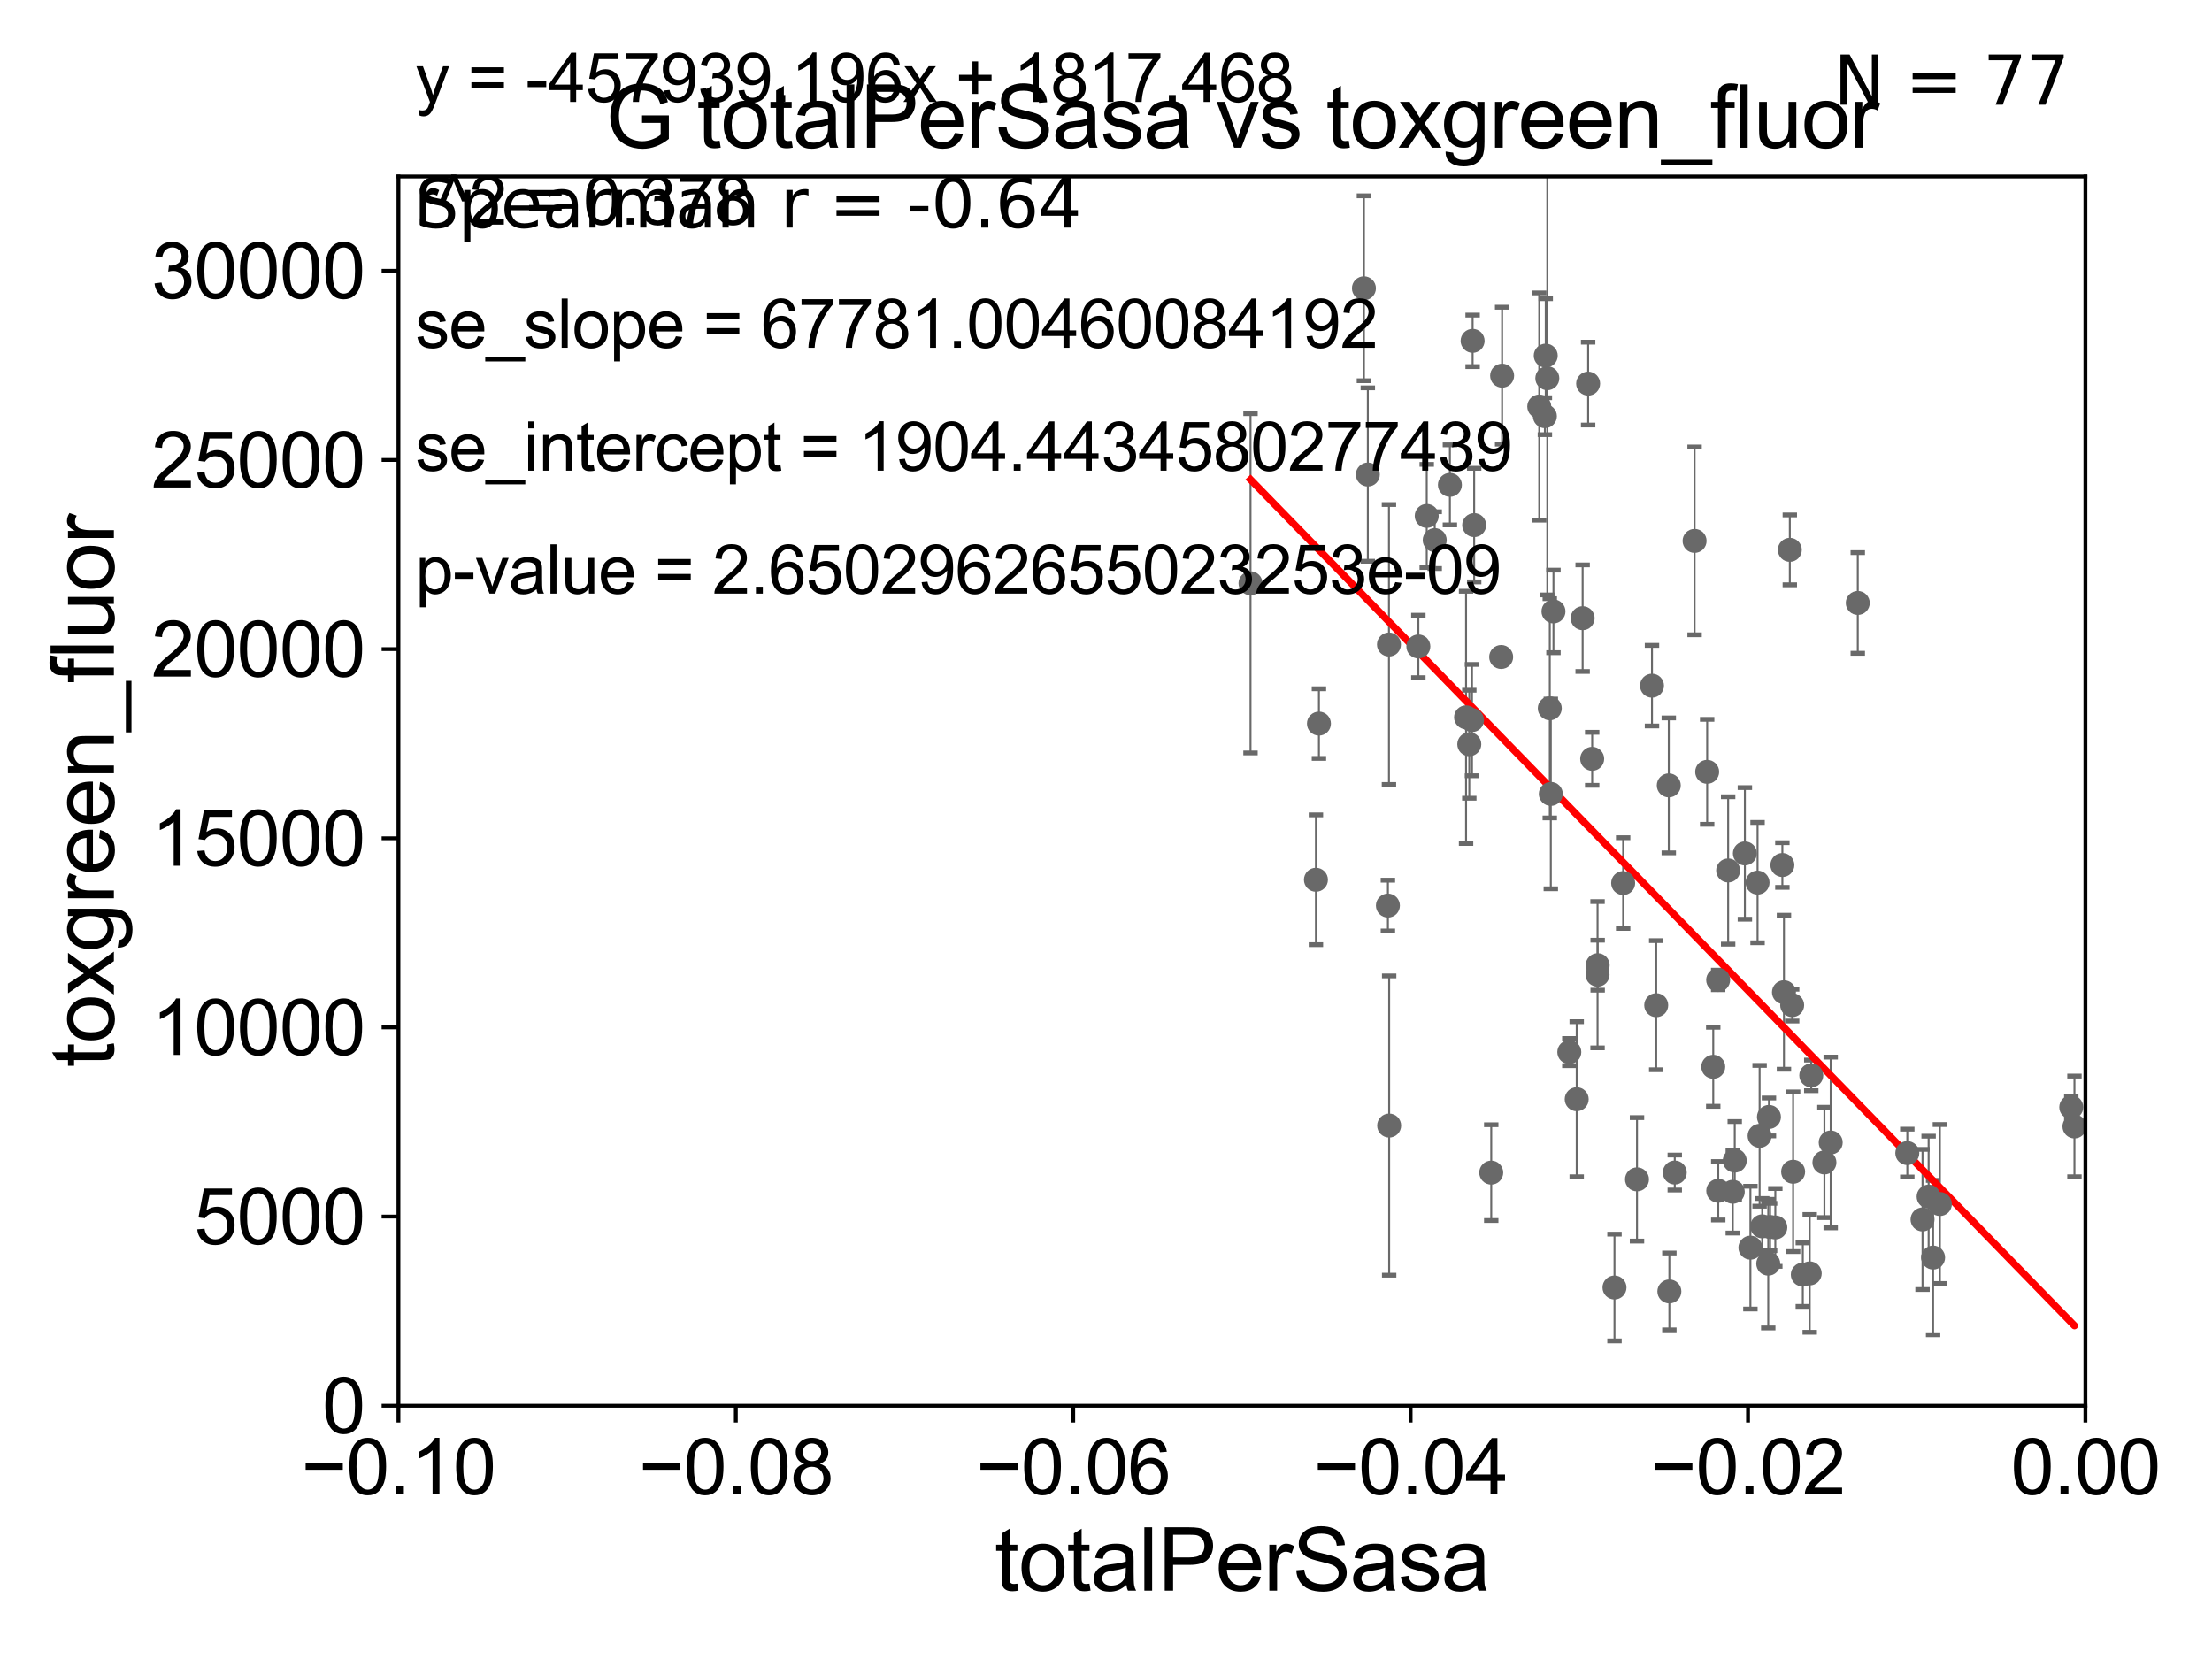 <?xml version="1.0" encoding="utf-8" standalone="no"?>
<!DOCTYPE svg PUBLIC "-//W3C//DTD SVG 1.1//EN"
  "http://www.w3.org/Graphics/SVG/1.1/DTD/svg11.dtd">
<svg xmlns:xlink="http://www.w3.org/1999/xlink" width="460.8pt" height="345.6pt" viewBox="0 0 460.8 345.6" xmlns="http://www.w3.org/2000/svg" version="1.1">
 <defs>
  <style type="text/css">*{stroke-linejoin: round; stroke-linecap: butt}</style>
 </defs>
 <g id="figure_1">
  <g id="patch_1">
   <path d="M 0 345.6 
L 460.8 345.6 
L 460.8 0 
L 0 0 
z
" style="fill: #ffffff"/>
  </g>
  <g id="axes_1">
   <g id="patch_2">
    <path d="M 83 292.84 
L 434.43 292.84 
L 434.43 36.775 
L 83 36.775 
z
" style="fill: #ffffff"/>
   </g>
   <g id="PathCollection_1">
    <defs>
     <path id="mb0c7533af1" d="M 0 1.118 
C 0.297 1.118 0.581 1 0.791 0.791 
C 1 0.581 1.118 0.297 1.118 0 
C 1.118 -0.297 1 -0.581 0.791 -0.791 
C 0.581 -1 0.297 -1.118 0 -1.118 
C -0.297 -1.118 -0.581 -1 -0.791 -0.791 
C -1 -0.581 -1.118 -0.297 -1.118 0 
C -1.118 0.297 -1 0.581 -0.791 0.791 
C -0.581 1 -0.297 1.118 0 1.118 
z
" style="stroke: #696969"/>
    </defs>
    <g clip-path="url(#p42df176659)">
     <use xlink:href="#mb0c7533af1" x="260.506" y="121.509" style="fill: #696969; stroke: #696969"/>
     <use xlink:href="#mb0c7533af1" x="363.489" y="177.783" style="fill: #696969; stroke: #696969"/>
     <use xlink:href="#mb0c7533af1" x="310.651" y="244.277" style="fill: #696969; stroke: #696969"/>
     <use xlink:href="#mb0c7533af1" x="371.63" y="206.701" style="fill: #696969; stroke: #696969"/>
     <use xlink:href="#mb0c7533af1" x="347.759" y="269.033" style="fill: #696969; stroke: #696969"/>
     <use xlink:href="#mb0c7533af1" x="369.831" y="255.698" style="fill: #696969; stroke: #696969"/>
     <use xlink:href="#mb0c7533af1" x="368.505" y="232.681" style="fill: #696969; stroke: #696969"/>
     <use xlink:href="#mb0c7533af1" x="332.801" y="203.052" style="fill: #696969; stroke: #696969"/>
     <use xlink:href="#mb0c7533af1" x="360.971" y="248.27" style="fill: #696969; stroke: #696969"/>
     <use xlink:href="#mb0c7533af1" x="356.9" y="222.232" style="fill: #696969; stroke: #696969"/>
     <use xlink:href="#mb0c7533af1" x="338.133" y="183.96" style="fill: #696969; stroke: #696969"/>
     <use xlink:href="#mb0c7533af1" x="355.632" y="160.788" style="fill: #696969; stroke: #696969"/>
     <use xlink:href="#mb0c7533af1" x="431.483" y="230.647" style="fill: #696969; stroke: #696969"/>
     <use xlink:href="#mb0c7533af1" x="366.131" y="183.863" style="fill: #696969; stroke: #696969"/>
     <use xlink:href="#mb0c7533af1" x="330.839" y="79.913" style="fill: #696969; stroke: #696969"/>
     <use xlink:href="#mb0c7533af1" x="347.636" y="163.613" style="fill: #696969; stroke: #696969"/>
     <use xlink:href="#mb0c7533af1" x="322.849" y="147.554" style="fill: #696969; stroke: #696969"/>
     <use xlink:href="#mb0c7533af1" x="344.138" y="142.84" style="fill: #696969; stroke: #696969"/>
     <use xlink:href="#mb0c7533af1" x="353.014" y="112.679" style="fill: #696969; stroke: #696969"/>
     <use xlink:href="#mb0c7533af1" x="360.004" y="181.333" style="fill: #696969; stroke: #696969"/>
     <use xlink:href="#mb0c7533af1" x="341.017" y="245.681" style="fill: #696969; stroke: #696969"/>
     <use xlink:href="#mb0c7533af1" x="361.379" y="241.779" style="fill: #696969; stroke: #696969"/>
     <use xlink:href="#mb0c7533af1" x="328.455" y="228.989" style="fill: #696969; stroke: #696969"/>
     <use xlink:href="#mb0c7533af1" x="364.643" y="259.913" style="fill: #696969; stroke: #696969"/>
     <use xlink:href="#mb0c7533af1" x="373.34" y="209.388" style="fill: #696969; stroke: #696969"/>
     <use xlink:href="#mb0c7533af1" x="402.701" y="261.975" style="fill: #696969; stroke: #696969"/>
     <use xlink:href="#mb0c7533af1" x="404.114" y="250.824" style="fill: #696969; stroke: #696969"/>
     <use xlink:href="#mb0c7533af1" x="401.768" y="249.277" style="fill: #696969; stroke: #696969"/>
     <use xlink:href="#mb0c7533af1" x="397.326" y="240.209" style="fill: #696969; stroke: #696969"/>
     <use xlink:href="#mb0c7533af1" x="400.498" y="254.037" style="fill: #696969; stroke: #696969"/>
     <use xlink:href="#mb0c7533af1" x="377.322" y="224.022" style="fill: #696969; stroke: #696969"/>
     <use xlink:href="#mb0c7533af1" x="381.369" y="238" style="fill: #696969; stroke: #696969"/>
     <use xlink:href="#mb0c7533af1" x="376.999" y="265.272" style="fill: #696969; stroke: #696969"/>
     <use xlink:href="#mb0c7533af1" x="357.926" y="204.143" style="fill: #696969; stroke: #696969"/>
     <use xlink:href="#mb0c7533af1" x="357.943" y="248.062" style="fill: #696969; stroke: #696969"/>
     <use xlink:href="#mb0c7533af1" x="373.543" y="244.096" style="fill: #696969; stroke: #696969"/>
     <use xlink:href="#mb0c7533af1" x="380.062" y="242.157" style="fill: #696969; stroke: #696969"/>
     <use xlink:href="#mb0c7533af1" x="366.559" y="236.609" style="fill: #696969; stroke: #696969"/>
     <use xlink:href="#mb0c7533af1" x="387.008" y="125.604" style="fill: #696969; stroke: #696969"/>
     <use xlink:href="#mb0c7533af1" x="367.101" y="255.473" style="fill: #696969; stroke: #696969"/>
     <use xlink:href="#mb0c7533af1" x="371.301" y="180.204" style="fill: #696969; stroke: #696969"/>
     <use xlink:href="#mb0c7533af1" x="368.743" y="255.603" style="fill: #696969; stroke: #696969"/>
     <use xlink:href="#mb0c7533af1" x="368.359" y="263.244" style="fill: #696969; stroke: #696969"/>
     <use xlink:href="#mb0c7533af1" x="372.851" y="114.543" style="fill: #696969; stroke: #696969"/>
     <use xlink:href="#mb0c7533af1" x="348.883" y="244.261" style="fill: #696969; stroke: #696969"/>
     <use xlink:href="#mb0c7533af1" x="375.559" y="265.53" style="fill: #696969; stroke: #696969"/>
     <use xlink:href="#mb0c7533af1" x="331.681" y="158.076" style="fill: #696969; stroke: #696969"/>
     <use xlink:href="#mb0c7533af1" x="345.02" y="209.4" style="fill: #696969; stroke: #696969"/>
     <use xlink:href="#mb0c7533af1" x="332.825" y="201.071" style="fill: #696969; stroke: #696969"/>
     <use xlink:href="#mb0c7533af1" x="307.097" y="109.389" style="fill: #696969; stroke: #696969"/>
     <use xlink:href="#mb0c7533af1" x="320.654" y="84.686" style="fill: #696969; stroke: #696969"/>
     <use xlink:href="#mb0c7533af1" x="326.916" y="219.168" style="fill: #696969; stroke: #696969"/>
     <use xlink:href="#mb0c7533af1" x="289.127" y="188.648" style="fill: #696969; stroke: #696969"/>
     <use xlink:href="#mb0c7533af1" x="289.346" y="134.265" style="fill: #696969; stroke: #696969"/>
     <use xlink:href="#mb0c7533af1" x="302.042" y="101.009" style="fill: #696969; stroke: #696969"/>
     <use xlink:href="#mb0c7533af1" x="312.92" y="78.259" style="fill: #696969; stroke: #696969"/>
     <use xlink:href="#mb0c7533af1" x="305.409" y="149.433" style="fill: #696969; stroke: #696969"/>
     <use xlink:href="#mb0c7533af1" x="295.471" y="134.669" style="fill: #696969; stroke: #696969"/>
     <use xlink:href="#mb0c7533af1" x="306.08" y="155.039" style="fill: #696969; stroke: #696969"/>
     <use xlink:href="#mb0c7533af1" x="297.214" y="107.477" style="fill: #696969; stroke: #696969"/>
     <use xlink:href="#mb0c7533af1" x="274.759" y="150.741" style="fill: #696969; stroke: #696969"/>
     <use xlink:href="#mb0c7533af1" x="284.131" y="60.054" style="fill: #696969; stroke: #696969"/>
     <use xlink:href="#mb0c7533af1" x="284.944" y="98.854" style="fill: #696969; stroke: #696969"/>
     <use xlink:href="#mb0c7533af1" x="274.132" y="183.272" style="fill: #696969; stroke: #696969"/>
     <use xlink:href="#mb0c7533af1" x="312.72" y="136.865" style="fill: #696969; stroke: #696969"/>
     <use xlink:href="#mb0c7533af1" x="306.644" y="150.011" style="fill: #696969; stroke: #696969"/>
     <use xlink:href="#mb0c7533af1" x="432.147" y="234.659" style="fill: #696969; stroke: #696969"/>
     <use xlink:href="#mb0c7533af1" x="323.064" y="165.387" style="fill: #696969; stroke: #696969"/>
     <use xlink:href="#mb0c7533af1" x="321.827" y="86.698" style="fill: #696969; stroke: #696969"/>
     <use xlink:href="#mb0c7533af1" x="322.334" y="78.794" style="fill: #696969; stroke: #696969"/>
     <use xlink:href="#mb0c7533af1" x="322.004" y="74.086" style="fill: #696969; stroke: #696969"/>
     <use xlink:href="#mb0c7533af1" x="289.388" y="234.475" style="fill: #696969; stroke: #696969"/>
     <use xlink:href="#mb0c7533af1" x="298.879" y="112.516" style="fill: #696969; stroke: #696969"/>
     <use xlink:href="#mb0c7533af1" x="329.694" y="128.779" style="fill: #696969; stroke: #696969"/>
     <use xlink:href="#mb0c7533af1" x="336.329" y="268.22" style="fill: #696969; stroke: #696969"/>
     <use xlink:href="#mb0c7533af1" x="306.773" y="71.003" style="fill: #696969; stroke: #696969"/>
     <use xlink:href="#mb0c7533af1" x="323.616" y="127.368" style="fill: #696969; stroke: #696969"/>
    </g>
   </g>
   <g id="matplotlib.axis_1">
    <g id="xtick_1">
     <g id="line2d_1">
      <defs>
       <path id="m43cc9c1777" d="M 0 0 
L 0 3.5 
" style="stroke: #000000; stroke-width: 0.8"/>
      </defs>
      <g>
       <use xlink:href="#m43cc9c1777" x="83" y="292.84" style="stroke: #000000; stroke-width: 0.8"/>
      </g>
     </g>
     <g id="text_1">
      <!-- −0.10 -->
      <g transform="translate(62.759 311.293)scale(0.16 -0.16)">
       <defs>
        <path id="ArialMT-2212" d="M 3381 1997 
L 356 1997 
L 356 2522 
L 3381 2522 
L 3381 1997 
z
" transform="scale(0.016)"/>
        <path id="ArialMT-30" d="M 266 2259 
Q 266 3072 433 3567 
Q 600 4063 929 4331 
Q 1259 4600 1759 4600 
Q 2128 4600 2406 4451 
Q 2684 4303 2865 4023 
Q 3047 3744 3150 3342 
Q 3253 2941 3253 2259 
Q 3253 1453 3087 958 
Q 2922 463 2592 192 
Q 2263 -78 1759 -78 
Q 1097 -78 719 397 
Q 266 969 266 2259 
z
M 844 2259 
Q 844 1131 1108 757 
Q 1372 384 1759 384 
Q 2147 384 2411 759 
Q 2675 1134 2675 2259 
Q 2675 3391 2411 3762 
Q 2147 4134 1753 4134 
Q 1366 4134 1134 3806 
Q 844 3388 844 2259 
z
" transform="scale(0.016)"/>
        <path id="ArialMT-2e" d="M 581 0 
L 581 641 
L 1222 641 
L 1222 0 
L 581 0 
z
" transform="scale(0.016)"/>
        <path id="ArialMT-31" d="M 2384 0 
L 1822 0 
L 1822 3584 
Q 1619 3391 1289 3197 
Q 959 3003 697 2906 
L 697 3450 
Q 1169 3672 1522 3987 
Q 1875 4303 2022 4600 
L 2384 4600 
L 2384 0 
z
" transform="scale(0.016)"/>
       </defs>
       <use xlink:href="#ArialMT-2212"/>
       <use xlink:href="#ArialMT-30" x="58.398"/>
       <use xlink:href="#ArialMT-2e" x="114.014"/>
       <use xlink:href="#ArialMT-31" x="141.797"/>
       <use xlink:href="#ArialMT-30" x="197.412"/>
      </g>
     </g>
    </g>
    <g id="xtick_2">
     <g id="line2d_2">
      <g>
       <use xlink:href="#m43cc9c1777" x="153.286" y="292.84" style="stroke: #000000; stroke-width: 0.8"/>
      </g>
     </g>
     <g id="text_2">
      <!-- −0.08 -->
      <g transform="translate(133.045 311.293)scale(0.16 -0.16)">
       <defs>
        <path id="ArialMT-38" d="M 1131 2484 
Q 781 2613 612 2850 
Q 444 3088 444 3419 
Q 444 3919 803 4259 
Q 1163 4600 1759 4600 
Q 2359 4600 2725 4251 
Q 3091 3903 3091 3403 
Q 3091 3084 2923 2848 
Q 2756 2613 2416 2484 
Q 2838 2347 3058 2040 
Q 3278 1734 3278 1309 
Q 3278 722 2862 322 
Q 2447 -78 1769 -78 
Q 1091 -78 675 323 
Q 259 725 259 1325 
Q 259 1772 486 2073 
Q 713 2375 1131 2484 
z
M 1019 3438 
Q 1019 3113 1228 2906 
Q 1438 2700 1772 2700 
Q 2097 2700 2305 2904 
Q 2513 3109 2513 3406 
Q 2513 3716 2298 3927 
Q 2084 4138 1766 4138 
Q 1444 4138 1231 3931 
Q 1019 3725 1019 3438 
z
M 838 1322 
Q 838 1081 952 856 
Q 1066 631 1291 507 
Q 1516 384 1775 384 
Q 2178 384 2440 643 
Q 2703 903 2703 1303 
Q 2703 1709 2433 1975 
Q 2163 2241 1756 2241 
Q 1359 2241 1098 1978 
Q 838 1716 838 1322 
z
" transform="scale(0.016)"/>
       </defs>
       <use xlink:href="#ArialMT-2212"/>
       <use xlink:href="#ArialMT-30" x="58.398"/>
       <use xlink:href="#ArialMT-2e" x="114.014"/>
       <use xlink:href="#ArialMT-30" x="141.797"/>
       <use xlink:href="#ArialMT-38" x="197.412"/>
      </g>
     </g>
    </g>
    <g id="xtick_3">
     <g id="line2d_3">
      <g>
       <use xlink:href="#m43cc9c1777" x="223.572" y="292.84" style="stroke: #000000; stroke-width: 0.8"/>
      </g>
     </g>
     <g id="text_3">
      <!-- −0.06 -->
      <g transform="translate(203.331 311.293)scale(0.16 -0.16)">
       <defs>
        <path id="ArialMT-36" d="M 3184 3459 
L 2625 3416 
Q 2550 3747 2413 3897 
Q 2184 4138 1850 4138 
Q 1581 4138 1378 3988 
Q 1113 3794 959 3422 
Q 806 3050 800 2363 
Q 1003 2672 1297 2822 
Q 1591 2972 1913 2972 
Q 2475 2972 2870 2558 
Q 3266 2144 3266 1488 
Q 3266 1056 3080 686 
Q 2894 316 2569 119 
Q 2244 -78 1831 -78 
Q 1128 -78 684 439 
Q 241 956 241 2144 
Q 241 3472 731 4075 
Q 1159 4600 1884 4600 
Q 2425 4600 2770 4297 
Q 3116 3994 3184 3459 
z
M 888 1484 
Q 888 1194 1011 928 
Q 1134 663 1356 523 
Q 1578 384 1822 384 
Q 2178 384 2434 671 
Q 2691 959 2691 1453 
Q 2691 1928 2437 2201 
Q 2184 2475 1800 2475 
Q 1419 2475 1153 2201 
Q 888 1928 888 1484 
z
" transform="scale(0.016)"/>
       </defs>
       <use xlink:href="#ArialMT-2212"/>
       <use xlink:href="#ArialMT-30" x="58.398"/>
       <use xlink:href="#ArialMT-2e" x="114.014"/>
       <use xlink:href="#ArialMT-30" x="141.797"/>
       <use xlink:href="#ArialMT-36" x="197.412"/>
      </g>
     </g>
    </g>
    <g id="xtick_4">
     <g id="line2d_4">
      <g>
       <use xlink:href="#m43cc9c1777" x="293.858" y="292.84" style="stroke: #000000; stroke-width: 0.8"/>
      </g>
     </g>
     <g id="text_4">
      <!-- −0.04 -->
      <g transform="translate(273.617 311.293)scale(0.16 -0.16)">
       <defs>
        <path id="ArialMT-34" d="M 2069 0 
L 2069 1097 
L 81 1097 
L 81 1613 
L 2172 4581 
L 2631 4581 
L 2631 1613 
L 3250 1613 
L 3250 1097 
L 2631 1097 
L 2631 0 
L 2069 0 
z
M 2069 1613 
L 2069 3678 
L 634 1613 
L 2069 1613 
z
" transform="scale(0.016)"/>
       </defs>
       <use xlink:href="#ArialMT-2212"/>
       <use xlink:href="#ArialMT-30" x="58.398"/>
       <use xlink:href="#ArialMT-2e" x="114.014"/>
       <use xlink:href="#ArialMT-30" x="141.797"/>
       <use xlink:href="#ArialMT-34" x="197.412"/>
      </g>
     </g>
    </g>
    <g id="xtick_5">
     <g id="line2d_5">
      <g>
       <use xlink:href="#m43cc9c1777" x="364.144" y="292.84" style="stroke: #000000; stroke-width: 0.8"/>
      </g>
     </g>
     <g id="text_5">
      <!-- −0.02 -->
      <g transform="translate(343.903 311.293)scale(0.16 -0.16)">
       <defs>
        <path id="ArialMT-32" d="M 3222 541 
L 3222 0 
L 194 0 
Q 188 203 259 391 
Q 375 700 629 1000 
Q 884 1300 1366 1694 
Q 2113 2306 2375 2664 
Q 2638 3022 2638 3341 
Q 2638 3675 2398 3904 
Q 2159 4134 1775 4134 
Q 1369 4134 1125 3890 
Q 881 3647 878 3216 
L 300 3275 
Q 359 3922 746 4261 
Q 1134 4600 1788 4600 
Q 2447 4600 2831 4234 
Q 3216 3869 3216 3328 
Q 3216 3053 3103 2787 
Q 2991 2522 2730 2228 
Q 2469 1934 1863 1422 
Q 1356 997 1212 845 
Q 1069 694 975 541 
L 3222 541 
z
" transform="scale(0.016)"/>
       </defs>
       <use xlink:href="#ArialMT-2212"/>
       <use xlink:href="#ArialMT-30" x="58.398"/>
       <use xlink:href="#ArialMT-2e" x="114.014"/>
       <use xlink:href="#ArialMT-30" x="141.797"/>
       <use xlink:href="#ArialMT-32" x="197.412"/>
      </g>
     </g>
    </g>
    <g id="xtick_6">
     <g id="line2d_6">
      <g>
       <use xlink:href="#m43cc9c1777" x="434.43" y="292.84" style="stroke: #000000; stroke-width: 0.8"/>
      </g>
     </g>
     <g id="text_6">
      <!-- 0.00 -->
      <g transform="translate(418.861 311.293)scale(0.16 -0.16)">
       <use xlink:href="#ArialMT-30"/>
       <use xlink:href="#ArialMT-2e" x="55.615"/>
       <use xlink:href="#ArialMT-30" x="83.398"/>
       <use xlink:href="#ArialMT-30" x="139.014"/>
      </g>
     </g>
    </g>
    <g id="text_7">
     <!-- totalPerSasa -->
     <g transform="translate(207.187 331.357)scale(0.18 -0.18)">
      <defs>
       <path id="ArialMT-74" d="M 1650 503 
L 1731 6 
Q 1494 -44 1306 -44 
Q 1000 -44 831 53 
Q 663 150 594 308 
Q 525 466 525 972 
L 525 2881 
L 113 2881 
L 113 3319 
L 525 3319 
L 525 4141 
L 1084 4478 
L 1084 3319 
L 1650 3319 
L 1650 2881 
L 1084 2881 
L 1084 941 
Q 1084 700 1114 631 
Q 1144 563 1211 522 
Q 1278 481 1403 481 
Q 1497 481 1650 503 
z
" transform="scale(0.016)"/>
       <path id="ArialMT-6f" d="M 213 1659 
Q 213 2581 725 3025 
Q 1153 3394 1769 3394 
Q 2453 3394 2887 2945 
Q 3322 2497 3322 1706 
Q 3322 1066 3130 698 
Q 2938 331 2570 128 
Q 2203 -75 1769 -75 
Q 1072 -75 642 372 
Q 213 819 213 1659 
z
M 791 1659 
Q 791 1022 1069 705 
Q 1347 388 1769 388 
Q 2188 388 2466 706 
Q 2744 1025 2744 1678 
Q 2744 2294 2464 2611 
Q 2184 2928 1769 2928 
Q 1347 2928 1069 2612 
Q 791 2297 791 1659 
z
" transform="scale(0.016)"/>
       <path id="ArialMT-61" d="M 2588 409 
Q 2275 144 1986 34 
Q 1697 -75 1366 -75 
Q 819 -75 525 192 
Q 231 459 231 875 
Q 231 1119 342 1320 
Q 453 1522 633 1644 
Q 813 1766 1038 1828 
Q 1203 1872 1538 1913 
Q 2219 1994 2541 2106 
Q 2544 2222 2544 2253 
Q 2544 2597 2384 2738 
Q 2169 2928 1744 2928 
Q 1347 2928 1158 2789 
Q 969 2650 878 2297 
L 328 2372 
Q 403 2725 575 2942 
Q 747 3159 1072 3276 
Q 1397 3394 1825 3394 
Q 2250 3394 2515 3294 
Q 2781 3194 2906 3042 
Q 3031 2891 3081 2659 
Q 3109 2516 3109 2141 
L 3109 1391 
Q 3109 606 3145 398 
Q 3181 191 3288 0 
L 2700 0 
Q 2613 175 2588 409 
z
M 2541 1666 
Q 2234 1541 1622 1453 
Q 1275 1403 1131 1340 
Q 988 1278 909 1158 
Q 831 1038 831 891 
Q 831 666 1001 516 
Q 1172 366 1500 366 
Q 1825 366 2078 508 
Q 2331 650 2450 897 
Q 2541 1088 2541 1459 
L 2541 1666 
z
" transform="scale(0.016)"/>
       <path id="ArialMT-6c" d="M 409 0 
L 409 4581 
L 972 4581 
L 972 0 
L 409 0 
z
" transform="scale(0.016)"/>
       <path id="ArialMT-50" d="M 494 0 
L 494 4581 
L 2222 4581 
Q 2678 4581 2919 4538 
Q 3256 4481 3484 4323 
Q 3713 4166 3852 3881 
Q 3991 3597 3991 3256 
Q 3991 2672 3619 2267 
Q 3247 1863 2275 1863 
L 1100 1863 
L 1100 0 
L 494 0 
z
M 1100 2403 
L 2284 2403 
Q 2872 2403 3119 2622 
Q 3366 2841 3366 3238 
Q 3366 3525 3220 3729 
Q 3075 3934 2838 4000 
Q 2684 4041 2272 4041 
L 1100 4041 
L 1100 2403 
z
" transform="scale(0.016)"/>
       <path id="ArialMT-65" d="M 2694 1069 
L 3275 997 
Q 3138 488 2766 206 
Q 2394 -75 1816 -75 
Q 1088 -75 661 373 
Q 234 822 234 1631 
Q 234 2469 665 2931 
Q 1097 3394 1784 3394 
Q 2450 3394 2872 2941 
Q 3294 2488 3294 1666 
Q 3294 1616 3291 1516 
L 816 1516 
Q 847 969 1125 678 
Q 1403 388 1819 388 
Q 2128 388 2347 550 
Q 2566 713 2694 1069 
z
M 847 1978 
L 2700 1978 
Q 2663 2397 2488 2606 
Q 2219 2931 1791 2931 
Q 1403 2931 1139 2672 
Q 875 2413 847 1978 
z
" transform="scale(0.016)"/>
       <path id="ArialMT-72" d="M 416 0 
L 416 3319 
L 922 3319 
L 922 2816 
Q 1116 3169 1280 3281 
Q 1444 3394 1641 3394 
Q 1925 3394 2219 3213 
L 2025 2691 
Q 1819 2813 1613 2813 
Q 1428 2813 1281 2702 
Q 1134 2591 1072 2394 
Q 978 2094 978 1738 
L 978 0 
L 416 0 
z
" transform="scale(0.016)"/>
       <path id="ArialMT-53" d="M 288 1472 
L 859 1522 
Q 900 1178 1048 958 
Q 1197 738 1509 602 
Q 1822 466 2213 466 
Q 2559 466 2825 569 
Q 3091 672 3220 851 
Q 3350 1031 3350 1244 
Q 3350 1459 3225 1620 
Q 3100 1781 2813 1891 
Q 2628 1963 1997 2114 
Q 1366 2266 1113 2400 
Q 784 2572 623 2826 
Q 463 3081 463 3397 
Q 463 3744 659 4045 
Q 856 4347 1234 4503 
Q 1613 4659 2075 4659 
Q 2584 4659 2973 4495 
Q 3363 4331 3572 4012 
Q 3781 3694 3797 3291 
L 3216 3247 
Q 3169 3681 2898 3903 
Q 2628 4125 2100 4125 
Q 1550 4125 1298 3923 
Q 1047 3722 1047 3438 
Q 1047 3191 1225 3031 
Q 1400 2872 2139 2705 
Q 2878 2538 3153 2413 
Q 3553 2228 3743 1945 
Q 3934 1663 3934 1294 
Q 3934 928 3725 604 
Q 3516 281 3123 101 
Q 2731 -78 2241 -78 
Q 1619 -78 1198 103 
Q 778 284 539 648 
Q 300 1013 288 1472 
z
" transform="scale(0.016)"/>
       <path id="ArialMT-73" d="M 197 991 
L 753 1078 
Q 800 744 1014 566 
Q 1228 388 1613 388 
Q 2000 388 2187 545 
Q 2375 703 2375 916 
Q 2375 1106 2209 1216 
Q 2094 1291 1634 1406 
Q 1016 1563 777 1677 
Q 538 1791 414 1992 
Q 291 2194 291 2438 
Q 291 2659 392 2848 
Q 494 3038 669 3163 
Q 800 3259 1026 3326 
Q 1253 3394 1513 3394 
Q 1903 3394 2198 3281 
Q 2494 3169 2634 2976 
Q 2775 2784 2828 2463 
L 2278 2388 
Q 2241 2644 2061 2787 
Q 1881 2931 1553 2931 
Q 1166 2931 1000 2803 
Q 834 2675 834 2503 
Q 834 2394 903 2306 
Q 972 2216 1119 2156 
Q 1203 2125 1616 2013 
Q 2213 1853 2448 1751 
Q 2684 1650 2818 1456 
Q 2953 1263 2953 975 
Q 2953 694 2789 445 
Q 2625 197 2315 61 
Q 2006 -75 1616 -75 
Q 969 -75 630 194 
Q 291 463 197 991 
z
" transform="scale(0.016)"/>
      </defs>
      <use xlink:href="#ArialMT-74"/>
      <use xlink:href="#ArialMT-6f" x="27.783"/>
      <use xlink:href="#ArialMT-74" x="83.398"/>
      <use xlink:href="#ArialMT-61" x="111.182"/>
      <use xlink:href="#ArialMT-6c" x="166.797"/>
      <use xlink:href="#ArialMT-50" x="189.014"/>
      <use xlink:href="#ArialMT-65" x="255.713"/>
      <use xlink:href="#ArialMT-72" x="311.328"/>
      <use xlink:href="#ArialMT-53" x="344.629"/>
      <use xlink:href="#ArialMT-61" x="411.328"/>
      <use xlink:href="#ArialMT-73" x="466.943"/>
      <use xlink:href="#ArialMT-61" x="516.943"/>
     </g>
    </g>
   </g>
   <g id="matplotlib.axis_2">
    <g id="ytick_1">
     <g id="line2d_7">
      <defs>
       <path id="m429edf1937" d="M 0 0 
L -3.5 0 
" style="stroke: #000000; stroke-width: 0.8"/>
      </defs>
      <g>
       <use xlink:href="#m429edf1937" x="83" y="292.84" style="stroke: #000000; stroke-width: 0.8"/>
      </g>
     </g>
     <g id="text_8">
      <!-- 0 -->
      <g transform="translate(67.103 298.566)scale(0.16 -0.16)">
       <use xlink:href="#ArialMT-30"/>
      </g>
     </g>
    </g>
    <g id="ytick_2">
     <g id="line2d_8">
      <g>
       <use xlink:href="#m429edf1937" x="83" y="253.435" style="stroke: #000000; stroke-width: 0.8"/>
      </g>
     </g>
     <g id="text_9">
      <!-- 5000 -->
      <g transform="translate(40.41 259.162)scale(0.16 -0.16)">
       <defs>
        <path id="ArialMT-35" d="M 266 1200 
L 856 1250 
Q 922 819 1161 601 
Q 1400 384 1738 384 
Q 2144 384 2425 690 
Q 2706 997 2706 1503 
Q 2706 1984 2436 2262 
Q 2166 2541 1728 2541 
Q 1456 2541 1237 2417 
Q 1019 2294 894 2097 
L 366 2166 
L 809 4519 
L 3088 4519 
L 3088 3981 
L 1259 3981 
L 1013 2750 
Q 1425 3038 1878 3038 
Q 2478 3038 2890 2622 
Q 3303 2206 3303 1553 
Q 3303 931 2941 478 
Q 2500 -78 1738 -78 
Q 1113 -78 717 272 
Q 322 622 266 1200 
z
" transform="scale(0.016)"/>
       </defs>
       <use xlink:href="#ArialMT-35"/>
       <use xlink:href="#ArialMT-30" x="55.615"/>
       <use xlink:href="#ArialMT-30" x="111.23"/>
       <use xlink:href="#ArialMT-30" x="166.846"/>
      </g>
     </g>
    </g>
    <g id="ytick_3">
     <g id="line2d_9">
      <g>
       <use xlink:href="#m429edf1937" x="83" y="214.031" style="stroke: #000000; stroke-width: 0.8"/>
      </g>
     </g>
     <g id="text_10">
      <!-- 10000 -->
      <g transform="translate(31.512 219.757)scale(0.16 -0.16)">
       <use xlink:href="#ArialMT-31"/>
       <use xlink:href="#ArialMT-30" x="55.615"/>
       <use xlink:href="#ArialMT-30" x="111.23"/>
       <use xlink:href="#ArialMT-30" x="166.846"/>
       <use xlink:href="#ArialMT-30" x="222.461"/>
      </g>
     </g>
    </g>
    <g id="ytick_4">
     <g id="line2d_10">
      <g>
       <use xlink:href="#m429edf1937" x="83" y="174.626" style="stroke: #000000; stroke-width: 0.8"/>
      </g>
     </g>
     <g id="text_11">
      <!-- 15000 -->
      <g transform="translate(31.512 180.352)scale(0.16 -0.16)">
       <use xlink:href="#ArialMT-31"/>
       <use xlink:href="#ArialMT-35" x="55.615"/>
       <use xlink:href="#ArialMT-30" x="111.23"/>
       <use xlink:href="#ArialMT-30" x="166.846"/>
       <use xlink:href="#ArialMT-30" x="222.461"/>
      </g>
     </g>
    </g>
    <g id="ytick_5">
     <g id="line2d_11">
      <g>
       <use xlink:href="#m429edf1937" x="83" y="135.221" style="stroke: #000000; stroke-width: 0.8"/>
      </g>
     </g>
     <g id="text_12">
      <!-- 20000 -->
      <g transform="translate(31.512 140.948)scale(0.16 -0.16)">
       <use xlink:href="#ArialMT-32"/>
       <use xlink:href="#ArialMT-30" x="55.615"/>
       <use xlink:href="#ArialMT-30" x="111.23"/>
       <use xlink:href="#ArialMT-30" x="166.846"/>
       <use xlink:href="#ArialMT-30" x="222.461"/>
      </g>
     </g>
    </g>
    <g id="ytick_6">
     <g id="line2d_12">
      <g>
       <use xlink:href="#m429edf1937" x="83" y="95.817" style="stroke: #000000; stroke-width: 0.8"/>
      </g>
     </g>
     <g id="text_13">
      <!-- 25000 -->
      <g transform="translate(31.512 101.543)scale(0.16 -0.16)">
       <use xlink:href="#ArialMT-32"/>
       <use xlink:href="#ArialMT-35" x="55.615"/>
       <use xlink:href="#ArialMT-30" x="111.23"/>
       <use xlink:href="#ArialMT-30" x="166.846"/>
       <use xlink:href="#ArialMT-30" x="222.461"/>
      </g>
     </g>
    </g>
    <g id="ytick_7">
     <g id="line2d_13">
      <g>
       <use xlink:href="#m429edf1937" x="83" y="56.412" style="stroke: #000000; stroke-width: 0.8"/>
      </g>
     </g>
     <g id="text_14">
      <!-- 30000 -->
      <g transform="translate(31.512 62.138)scale(0.16 -0.16)">
       <defs>
        <path id="ArialMT-33" d="M 269 1209 
L 831 1284 
Q 928 806 1161 595 
Q 1394 384 1728 384 
Q 2125 384 2398 659 
Q 2672 934 2672 1341 
Q 2672 1728 2419 1979 
Q 2166 2231 1775 2231 
Q 1616 2231 1378 2169 
L 1441 2663 
Q 1497 2656 1531 2656 
Q 1891 2656 2178 2843 
Q 2466 3031 2466 3422 
Q 2466 3731 2256 3934 
Q 2047 4138 1716 4138 
Q 1388 4138 1169 3931 
Q 950 3725 888 3313 
L 325 3413 
Q 428 3978 793 4289 
Q 1159 4600 1703 4600 
Q 2078 4600 2393 4439 
Q 2709 4278 2876 4000 
Q 3044 3722 3044 3409 
Q 3044 3113 2884 2869 
Q 2725 2625 2413 2481 
Q 2819 2388 3044 2092 
Q 3269 1797 3269 1353 
Q 3269 753 2831 336 
Q 2394 -81 1725 -81 
Q 1122 -81 723 278 
Q 325 638 269 1209 
z
" transform="scale(0.016)"/>
       </defs>
       <use xlink:href="#ArialMT-33"/>
       <use xlink:href="#ArialMT-30" x="55.615"/>
       <use xlink:href="#ArialMT-30" x="111.23"/>
       <use xlink:href="#ArialMT-30" x="166.846"/>
       <use xlink:href="#ArialMT-30" x="222.461"/>
      </g>
     </g>
    </g>
    <g id="text_15">
     <!-- toxgreen_fluor -->
     <g transform="translate(23.724 222.34)rotate(-90)scale(0.18 -0.18)">
      <defs>
       <path id="ArialMT-78" d="M 47 0 
L 1259 1725 
L 138 3319 
L 841 3319 
L 1350 2541 
Q 1494 2319 1581 2169 
Q 1719 2375 1834 2534 
L 2394 3319 
L 3066 3319 
L 1919 1756 
L 3153 0 
L 2463 0 
L 1781 1031 
L 1600 1309 
L 728 0 
L 47 0 
z
" transform="scale(0.016)"/>
       <path id="ArialMT-67" d="M 319 -275 
L 866 -356 
Q 900 -609 1056 -725 
Q 1266 -881 1628 -881 
Q 2019 -881 2231 -725 
Q 2444 -569 2519 -288 
Q 2563 -116 2559 434 
Q 2191 0 1641 0 
Q 956 0 581 494 
Q 206 988 206 1678 
Q 206 2153 378 2554 
Q 550 2956 876 3175 
Q 1203 3394 1644 3394 
Q 2231 3394 2613 2919 
L 2613 3319 
L 3131 3319 
L 3131 450 
Q 3131 -325 2973 -648 
Q 2816 -972 2473 -1159 
Q 2131 -1347 1631 -1347 
Q 1038 -1347 672 -1080 
Q 306 -813 319 -275 
z
M 784 1719 
Q 784 1066 1043 766 
Q 1303 466 1694 466 
Q 2081 466 2343 764 
Q 2606 1063 2606 1700 
Q 2606 2309 2336 2618 
Q 2066 2928 1684 2928 
Q 1309 2928 1046 2623 
Q 784 2319 784 1719 
z
" transform="scale(0.016)"/>
       <path id="ArialMT-6e" d="M 422 0 
L 422 3319 
L 928 3319 
L 928 2847 
Q 1294 3394 1984 3394 
Q 2284 3394 2536 3286 
Q 2788 3178 2913 3003 
Q 3038 2828 3088 2588 
Q 3119 2431 3119 2041 
L 3119 0 
L 2556 0 
L 2556 2019 
Q 2556 2363 2490 2533 
Q 2425 2703 2258 2804 
Q 2091 2906 1866 2906 
Q 1506 2906 1245 2678 
Q 984 2450 984 1813 
L 984 0 
L 422 0 
z
" transform="scale(0.016)"/>
       <path id="ArialMT-5f" d="M -97 -1272 
L -97 -866 
L 3631 -866 
L 3631 -1272 
L -97 -1272 
z
" transform="scale(0.016)"/>
       <path id="ArialMT-66" d="M 556 0 
L 556 2881 
L 59 2881 
L 59 3319 
L 556 3319 
L 556 3672 
Q 556 4006 616 4169 
Q 697 4388 901 4523 
Q 1106 4659 1475 4659 
Q 1713 4659 2000 4603 
L 1916 4113 
Q 1741 4144 1584 4144 
Q 1328 4144 1222 4034 
Q 1116 3925 1116 3625 
L 1116 3319 
L 1763 3319 
L 1763 2881 
L 1116 2881 
L 1116 0 
L 556 0 
z
" transform="scale(0.016)"/>
       <path id="ArialMT-75" d="M 2597 0 
L 2597 488 
Q 2209 -75 1544 -75 
Q 1250 -75 995 37 
Q 741 150 617 320 
Q 494 491 444 738 
Q 409 903 409 1263 
L 409 3319 
L 972 3319 
L 972 1478 
Q 972 1038 1006 884 
Q 1059 663 1231 536 
Q 1403 409 1656 409 
Q 1909 409 2131 539 
Q 2353 669 2445 892 
Q 2538 1116 2538 1541 
L 2538 3319 
L 3100 3319 
L 3100 0 
L 2597 0 
z
" transform="scale(0.016)"/>
      </defs>
      <use xlink:href="#ArialMT-74"/>
      <use xlink:href="#ArialMT-6f" x="27.783"/>
      <use xlink:href="#ArialMT-78" x="83.398"/>
      <use xlink:href="#ArialMT-67" x="133.398"/>
      <use xlink:href="#ArialMT-72" x="189.014"/>
      <use xlink:href="#ArialMT-65" x="222.314"/>
      <use xlink:href="#ArialMT-65" x="277.93"/>
      <use xlink:href="#ArialMT-6e" x="333.545"/>
      <use xlink:href="#ArialMT-5f" x="389.16"/>
      <use xlink:href="#ArialMT-66" x="444.775"/>
      <use xlink:href="#ArialMT-6c" x="472.559"/>
      <use xlink:href="#ArialMT-75" x="494.775"/>
      <use xlink:href="#ArialMT-6f" x="550.391"/>
      <use xlink:href="#ArialMT-72" x="606.006"/>
     </g>
    </g>
   </g>
   <g id="LineCollection_1">
    <path d="M 260.506 156.853 
L 260.506 86.165 
" clip-path="url(#p42df176659)" style="fill: none; stroke: #696969; stroke-width: 0.4"/>
    <path d="M 363.489 191.488 
L 363.489 164.077 
" clip-path="url(#p42df176659)" style="fill: none; stroke: #696969; stroke-width: 0.4"/>
    <path d="M 310.651 254.255 
L 310.651 234.299 
" clip-path="url(#p42df176659)" style="fill: none; stroke: #696969; stroke-width: 0.4"/>
    <path d="M 371.63 222.743 
L 371.63 190.658 
" clip-path="url(#p42df176659)" style="fill: none; stroke: #696969; stroke-width: 0.4"/>
    <path d="M 347.759 277.041 
L 347.759 261.025 
" clip-path="url(#p42df176659)" style="fill: none; stroke: #696969; stroke-width: 0.4"/>
    <path d="M 369.831 263.806 
L 369.831 247.59 
" clip-path="url(#p42df176659)" style="fill: none; stroke: #696969; stroke-width: 0.4"/>
    <path d="M 368.505 236.627 
L 368.505 228.734 
" clip-path="url(#p42df176659)" style="fill: none; stroke: #696969; stroke-width: 0.4"/>
    <path d="M 332.801 218.291 
L 332.801 187.812 
" clip-path="url(#p42df176659)" style="fill: none; stroke: #696969; stroke-width: 0.4"/>
    <path d="M 360.971 256.868 
L 360.971 239.671 
" clip-path="url(#p42df176659)" style="fill: none; stroke: #696969; stroke-width: 0.4"/>
    <path d="M 356.9 230.461 
L 356.9 214.002 
" clip-path="url(#p42df176659)" style="fill: none; stroke: #696969; stroke-width: 0.4"/>
    <path d="M 338.133 193.404 
L 338.133 174.516 
" clip-path="url(#p42df176659)" style="fill: none; stroke: #696969; stroke-width: 0.4"/>
    <path d="M 355.632 171.716 
L 355.632 149.86 
" clip-path="url(#p42df176659)" style="fill: none; stroke: #696969; stroke-width: 0.4"/>
    <path d="M 431.483 232.928 
L 431.483 228.365 
" clip-path="url(#p42df176659)" style="fill: none; stroke: #696969; stroke-width: 0.4"/>
    <path d="M 366.131 196.395 
L 366.131 171.332 
" clip-path="url(#p42df176659)" style="fill: none; stroke: #696969; stroke-width: 0.4"/>
    <path d="M 330.839 88.543 
L 330.839 71.283 
" clip-path="url(#p42df176659)" style="fill: none; stroke: #696969; stroke-width: 0.4"/>
    <path d="M 347.636 177.668 
L 347.636 149.557 
" clip-path="url(#p42df176659)" style="fill: none; stroke: #696969; stroke-width: 0.4"/>
    <path d="M 322.849 170.389 
L 322.849 124.719 
" clip-path="url(#p42df176659)" style="fill: none; stroke: #696969; stroke-width: 0.4"/>
    <path d="M 344.138 151.238 
L 344.138 134.442 
" clip-path="url(#p42df176659)" style="fill: none; stroke: #696969; stroke-width: 0.4"/>
    <path d="M 353.014 132.241 
L 353.014 93.117 
" clip-path="url(#p42df176659)" style="fill: none; stroke: #696969; stroke-width: 0.4"/>
    <path d="M 360.004 196.682 
L 360.004 165.984 
" clip-path="url(#p42df176659)" style="fill: none; stroke: #696969; stroke-width: 0.4"/>
    <path d="M 341.017 258.54 
L 341.017 232.821 
" clip-path="url(#p42df176659)" style="fill: none; stroke: #696969; stroke-width: 0.4"/>
    <path d="M 361.379 249.921 
L 361.379 233.637 
" clip-path="url(#p42df176659)" style="fill: none; stroke: #696969; stroke-width: 0.4"/>
    <path d="M 328.455 245.137 
L 328.455 212.84 
" clip-path="url(#p42df176659)" style="fill: none; stroke: #696969; stroke-width: 0.4"/>
    <path d="M 364.643 272.705 
L 364.643 247.12 
" clip-path="url(#p42df176659)" style="fill: none; stroke: #696969; stroke-width: 0.4"/>
    <path d="M 373.34 212.701 
L 373.34 206.076 
" clip-path="url(#p42df176659)" style="fill: none; stroke: #696969; stroke-width: 0.4"/>
    <path d="M 402.701 278.053 
L 402.701 245.896 
" clip-path="url(#p42df176659)" style="fill: none; stroke: #696969; stroke-width: 0.4"/>
    <path d="M 404.114 267.388 
L 404.114 234.26 
" clip-path="url(#p42df176659)" style="fill: none; stroke: #696969; stroke-width: 0.4"/>
    <path d="M 401.768 261.868 
L 401.768 236.686 
" clip-path="url(#p42df176659)" style="fill: none; stroke: #696969; stroke-width: 0.4"/>
    <path d="M 397.326 245.196 
L 397.326 235.223 
" clip-path="url(#p42df176659)" style="fill: none; stroke: #696969; stroke-width: 0.4"/>
    <path d="M 400.498 268.638 
L 400.498 239.436 
" clip-path="url(#p42df176659)" style="fill: none; stroke: #696969; stroke-width: 0.4"/>
    <path d="M 377.322 227.21 
L 377.322 220.833 
" clip-path="url(#p42df176659)" style="fill: none; stroke: #696969; stroke-width: 0.4"/>
    <path d="M 381.369 255.789 
L 381.369 220.212 
" clip-path="url(#p42df176659)" style="fill: none; stroke: #696969; stroke-width: 0.4"/>
    <path d="M 376.999 277.542 
L 376.999 253.001 
" clip-path="url(#p42df176659)" style="fill: none; stroke: #696969; stroke-width: 0.4"/>
    <path d="M 357.926 206.174 
L 357.926 202.111 
" clip-path="url(#p42df176659)" style="fill: none; stroke: #696969; stroke-width: 0.4"/>
    <path d="M 357.943 254.149 
L 357.943 241.976 
" clip-path="url(#p42df176659)" style="fill: none; stroke: #696969; stroke-width: 0.4"/>
    <path d="M 373.543 260.72 
L 373.543 227.471 
" clip-path="url(#p42df176659)" style="fill: none; stroke: #696969; stroke-width: 0.4"/>
    <path d="M 380.062 253.647 
L 380.062 230.666 
" clip-path="url(#p42df176659)" style="fill: none; stroke: #696969; stroke-width: 0.4"/>
    <path d="M 366.559 251.274 
L 366.559 221.944 
" clip-path="url(#p42df176659)" style="fill: none; stroke: #696969; stroke-width: 0.4"/>
    <path d="M 387.008 136.09 
L 387.008 115.117 
" clip-path="url(#p42df176659)" style="fill: none; stroke: #696969; stroke-width: 0.4"/>
    <path d="M 367.101 261.269 
L 367.101 249.676 
" clip-path="url(#p42df176659)" style="fill: none; stroke: #696969; stroke-width: 0.4"/>
    <path d="M 371.301 184.856 
L 371.301 175.551 
" clip-path="url(#p42df176659)" style="fill: none; stroke: #696969; stroke-width: 0.4"/>
    <path d="M 368.743 260.527 
L 368.743 250.679 
" clip-path="url(#p42df176659)" style="fill: none; stroke: #696969; stroke-width: 0.4"/>
    <path d="M 368.359 276.639 
L 368.359 249.848 
" clip-path="url(#p42df176659)" style="fill: none; stroke: #696969; stroke-width: 0.4"/>
    <path d="M 372.851 121.822 
L 372.851 107.264 
" clip-path="url(#p42df176659)" style="fill: none; stroke: #696969; stroke-width: 0.4"/>
    <path d="M 348.883 247.901 
L 348.883 240.621 
" clip-path="url(#p42df176659)" style="fill: none; stroke: #696969; stroke-width: 0.4"/>
    <path d="M 375.559 272.148 
L 375.559 258.911 
" clip-path="url(#p42df176659)" style="fill: none; stroke: #696969; stroke-width: 0.4"/>
    <path d="M 331.681 163.596 
L 331.681 152.555 
" clip-path="url(#p42df176659)" style="fill: none; stroke: #696969; stroke-width: 0.4"/>
    <path d="M 345.02 222.85 
L 345.02 195.951 
" clip-path="url(#p42df176659)" style="fill: none; stroke: #696969; stroke-width: 0.4"/>
    <path d="M 332.825 206.275 
L 332.825 195.868 
" clip-path="url(#p42df176659)" style="fill: none; stroke: #696969; stroke-width: 0.4"/>
    <path d="M 307.097 121.222 
L 307.097 97.555 
" clip-path="url(#p42df176659)" style="fill: none; stroke: #696969; stroke-width: 0.4"/>
    <path d="M 320.654 108.359 
L 320.654 61.014 
" clip-path="url(#p42df176659)" style="fill: none; stroke: #696969; stroke-width: 0.4"/>
    <path d="M 326.916 222 
L 326.916 216.336 
" clip-path="url(#p42df176659)" style="fill: none; stroke: #696969; stroke-width: 0.4"/>
    <path d="M 289.127 193.934 
L 289.127 183.362 
" clip-path="url(#p42df176659)" style="fill: none; stroke: #696969; stroke-width: 0.4"/>
    <path d="M 289.346 163.427 
L 289.346 105.104 
" clip-path="url(#p42df176659)" style="fill: none; stroke: #696969; stroke-width: 0.4"/>
    <path d="M 302.042 109.352 
L 302.042 92.666 
" clip-path="url(#p42df176659)" style="fill: none; stroke: #696969; stroke-width: 0.4"/>
    <path d="M 312.92 92.522 
L 312.92 63.995 
" clip-path="url(#p42df176659)" style="fill: none; stroke: #696969; stroke-width: 0.4"/>
    <path d="M 305.409 175.705 
L 305.409 123.161 
" clip-path="url(#p42df176659)" style="fill: none; stroke: #696969; stroke-width: 0.4"/>
    <path d="M 295.471 141.174 
L 295.471 128.164 
" clip-path="url(#p42df176659)" style="fill: none; stroke: #696969; stroke-width: 0.4"/>
    <path d="M 306.08 166.291 
L 306.08 143.787 
" clip-path="url(#p42df176659)" style="fill: none; stroke: #696969; stroke-width: 0.4"/>
    <path d="M 297.214 118.22 
L 297.214 96.734 
" clip-path="url(#p42df176659)" style="fill: none; stroke: #696969; stroke-width: 0.4"/>
    <path d="M 274.759 157.997 
L 274.759 143.485 
" clip-path="url(#p42df176659)" style="fill: none; stroke: #696969; stroke-width: 0.4"/>
    <path d="M 284.131 79.311 
L 284.131 40.796 
" clip-path="url(#p42df176659)" style="fill: none; stroke: #696969; stroke-width: 0.4"/>
    <path d="M 284.944 116.912 
L 284.944 80.797 
" clip-path="url(#p42df176659)" style="fill: none; stroke: #696969; stroke-width: 0.4"/>
    <path d="M 274.132 196.787 
L 274.132 169.756 
" clip-path="url(#p42df176659)" style="fill: none; stroke: #696969; stroke-width: 0.4"/>
    <path d="M 312.72 137.403 
L 312.72 136.327 
" clip-path="url(#p42df176659)" style="fill: none; stroke: #696969; stroke-width: 0.4"/>
    <path d="M 306.644 161.605 
L 306.644 138.416 
" clip-path="url(#p42df176659)" style="fill: none; stroke: #696969; stroke-width: 0.4"/>
    <path d="M 432.147 245.147 
L 432.147 224.171 
" clip-path="url(#p42df176659)" style="fill: none; stroke: #696969; stroke-width: 0.4"/>
    <path d="M 323.064 185.147 
L 323.064 145.627 
" clip-path="url(#p42df176659)" style="fill: none; stroke: #696969; stroke-width: 0.4"/>
    <path d="M 321.827 90.541 
L 321.827 82.854 
" clip-path="url(#p42df176659)" style="fill: none; stroke: #696969; stroke-width: 0.4"/>
    <path d="M 322.334 123.929 
L 322.334 33.658 
" clip-path="url(#p42df176659)" style="fill: none; stroke: #696969; stroke-width: 0.4"/>
    <path d="M 322.004 85.949 
L 322.004 62.223 
" clip-path="url(#p42df176659)" style="fill: none; stroke: #696969; stroke-width: 0.4"/>
    <path d="M 289.388 265.648 
L 289.388 203.303 
" clip-path="url(#p42df176659)" style="fill: none; stroke: #696969; stroke-width: 0.4"/>
    <path d="M 298.879 118.43 
L 298.879 106.603 
" clip-path="url(#p42df176659)" style="fill: none; stroke: #696969; stroke-width: 0.4"/>
    <path d="M 329.694 139.882 
L 329.694 117.676 
" clip-path="url(#p42df176659)" style="fill: none; stroke: #696969; stroke-width: 0.4"/>
    <path d="M 336.329 279.341 
L 336.329 257.098 
" clip-path="url(#p42df176659)" style="fill: none; stroke: #696969; stroke-width: 0.4"/>
    <path d="M 306.773 76.37 
L 306.773 65.636 
" clip-path="url(#p42df176659)" style="fill: none; stroke: #696969; stroke-width: 0.4"/>
    <path d="M 323.616 135.966 
L 323.616 118.769 
" clip-path="url(#p42df176659)" style="fill: none; stroke: #696969; stroke-width: 0.4"/>
   </g>
   <g id="line2d_14">
    <defs>
     <path id="meb7ea1fa19" d="M 1.5 0 
L -1.5 -0 
" style="stroke: #696969"/>
    </defs>
    <g clip-path="url(#p42df176659)">
     <use xlink:href="#meb7ea1fa19" x="260.506" y="156.853" style="fill: #696969; stroke: #696969"/>
     <use xlink:href="#meb7ea1fa19" x="363.489" y="191.488" style="fill: #696969; stroke: #696969"/>
     <use xlink:href="#meb7ea1fa19" x="310.651" y="254.255" style="fill: #696969; stroke: #696969"/>
     <use xlink:href="#meb7ea1fa19" x="371.63" y="222.743" style="fill: #696969; stroke: #696969"/>
     <use xlink:href="#meb7ea1fa19" x="347.759" y="277.041" style="fill: #696969; stroke: #696969"/>
     <use xlink:href="#meb7ea1fa19" x="369.831" y="263.806" style="fill: #696969; stroke: #696969"/>
     <use xlink:href="#meb7ea1fa19" x="368.505" y="236.627" style="fill: #696969; stroke: #696969"/>
     <use xlink:href="#meb7ea1fa19" x="332.801" y="218.291" style="fill: #696969; stroke: #696969"/>
     <use xlink:href="#meb7ea1fa19" x="360.971" y="256.868" style="fill: #696969; stroke: #696969"/>
     <use xlink:href="#meb7ea1fa19" x="356.9" y="230.461" style="fill: #696969; stroke: #696969"/>
     <use xlink:href="#meb7ea1fa19" x="338.133" y="193.404" style="fill: #696969; stroke: #696969"/>
     <use xlink:href="#meb7ea1fa19" x="355.632" y="171.716" style="fill: #696969; stroke: #696969"/>
     <use xlink:href="#meb7ea1fa19" x="431.483" y="232.928" style="fill: #696969; stroke: #696969"/>
     <use xlink:href="#meb7ea1fa19" x="366.131" y="196.395" style="fill: #696969; stroke: #696969"/>
     <use xlink:href="#meb7ea1fa19" x="330.839" y="88.543" style="fill: #696969; stroke: #696969"/>
     <use xlink:href="#meb7ea1fa19" x="347.636" y="177.668" style="fill: #696969; stroke: #696969"/>
     <use xlink:href="#meb7ea1fa19" x="322.849" y="170.389" style="fill: #696969; stroke: #696969"/>
     <use xlink:href="#meb7ea1fa19" x="344.138" y="151.238" style="fill: #696969; stroke: #696969"/>
     <use xlink:href="#meb7ea1fa19" x="353.014" y="132.241" style="fill: #696969; stroke: #696969"/>
     <use xlink:href="#meb7ea1fa19" x="360.004" y="196.682" style="fill: #696969; stroke: #696969"/>
     <use xlink:href="#meb7ea1fa19" x="341.017" y="258.54" style="fill: #696969; stroke: #696969"/>
     <use xlink:href="#meb7ea1fa19" x="361.379" y="249.921" style="fill: #696969; stroke: #696969"/>
     <use xlink:href="#meb7ea1fa19" x="328.455" y="245.137" style="fill: #696969; stroke: #696969"/>
     <use xlink:href="#meb7ea1fa19" x="364.643" y="272.705" style="fill: #696969; stroke: #696969"/>
     <use xlink:href="#meb7ea1fa19" x="373.34" y="212.701" style="fill: #696969; stroke: #696969"/>
     <use xlink:href="#meb7ea1fa19" x="402.701" y="278.053" style="fill: #696969; stroke: #696969"/>
     <use xlink:href="#meb7ea1fa19" x="404.114" y="267.388" style="fill: #696969; stroke: #696969"/>
     <use xlink:href="#meb7ea1fa19" x="401.768" y="261.868" style="fill: #696969; stroke: #696969"/>
     <use xlink:href="#meb7ea1fa19" x="397.326" y="245.196" style="fill: #696969; stroke: #696969"/>
     <use xlink:href="#meb7ea1fa19" x="400.498" y="268.638" style="fill: #696969; stroke: #696969"/>
     <use xlink:href="#meb7ea1fa19" x="377.322" y="227.21" style="fill: #696969; stroke: #696969"/>
     <use xlink:href="#meb7ea1fa19" x="381.369" y="255.789" style="fill: #696969; stroke: #696969"/>
     <use xlink:href="#meb7ea1fa19" x="376.999" y="277.542" style="fill: #696969; stroke: #696969"/>
     <use xlink:href="#meb7ea1fa19" x="357.926" y="206.174" style="fill: #696969; stroke: #696969"/>
     <use xlink:href="#meb7ea1fa19" x="357.943" y="254.149" style="fill: #696969; stroke: #696969"/>
     <use xlink:href="#meb7ea1fa19" x="373.543" y="260.72" style="fill: #696969; stroke: #696969"/>
     <use xlink:href="#meb7ea1fa19" x="380.062" y="253.647" style="fill: #696969; stroke: #696969"/>
     <use xlink:href="#meb7ea1fa19" x="366.559" y="251.274" style="fill: #696969; stroke: #696969"/>
     <use xlink:href="#meb7ea1fa19" x="387.008" y="136.09" style="fill: #696969; stroke: #696969"/>
     <use xlink:href="#meb7ea1fa19" x="367.101" y="261.269" style="fill: #696969; stroke: #696969"/>
     <use xlink:href="#meb7ea1fa19" x="371.301" y="184.856" style="fill: #696969; stroke: #696969"/>
     <use xlink:href="#meb7ea1fa19" x="368.743" y="260.527" style="fill: #696969; stroke: #696969"/>
     <use xlink:href="#meb7ea1fa19" x="368.359" y="276.639" style="fill: #696969; stroke: #696969"/>
     <use xlink:href="#meb7ea1fa19" x="372.851" y="121.822" style="fill: #696969; stroke: #696969"/>
     <use xlink:href="#meb7ea1fa19" x="348.883" y="247.901" style="fill: #696969; stroke: #696969"/>
     <use xlink:href="#meb7ea1fa19" x="375.559" y="272.148" style="fill: #696969; stroke: #696969"/>
     <use xlink:href="#meb7ea1fa19" x="331.681" y="163.596" style="fill: #696969; stroke: #696969"/>
     <use xlink:href="#meb7ea1fa19" x="345.02" y="222.85" style="fill: #696969; stroke: #696969"/>
     <use xlink:href="#meb7ea1fa19" x="332.825" y="206.275" style="fill: #696969; stroke: #696969"/>
     <use xlink:href="#meb7ea1fa19" x="307.097" y="121.222" style="fill: #696969; stroke: #696969"/>
     <use xlink:href="#meb7ea1fa19" x="320.654" y="108.359" style="fill: #696969; stroke: #696969"/>
     <use xlink:href="#meb7ea1fa19" x="326.916" y="222" style="fill: #696969; stroke: #696969"/>
     <use xlink:href="#meb7ea1fa19" x="289.127" y="193.934" style="fill: #696969; stroke: #696969"/>
     <use xlink:href="#meb7ea1fa19" x="289.346" y="163.427" style="fill: #696969; stroke: #696969"/>
     <use xlink:href="#meb7ea1fa19" x="302.042" y="109.352" style="fill: #696969; stroke: #696969"/>
     <use xlink:href="#meb7ea1fa19" x="312.92" y="92.522" style="fill: #696969; stroke: #696969"/>
     <use xlink:href="#meb7ea1fa19" x="305.409" y="175.705" style="fill: #696969; stroke: #696969"/>
     <use xlink:href="#meb7ea1fa19" x="295.471" y="141.174" style="fill: #696969; stroke: #696969"/>
     <use xlink:href="#meb7ea1fa19" x="306.08" y="166.291" style="fill: #696969; stroke: #696969"/>
     <use xlink:href="#meb7ea1fa19" x="297.214" y="118.22" style="fill: #696969; stroke: #696969"/>
     <use xlink:href="#meb7ea1fa19" x="274.759" y="157.997" style="fill: #696969; stroke: #696969"/>
     <use xlink:href="#meb7ea1fa19" x="284.131" y="79.311" style="fill: #696969; stroke: #696969"/>
     <use xlink:href="#meb7ea1fa19" x="284.944" y="116.912" style="fill: #696969; stroke: #696969"/>
     <use xlink:href="#meb7ea1fa19" x="274.132" y="196.787" style="fill: #696969; stroke: #696969"/>
     <use xlink:href="#meb7ea1fa19" x="312.72" y="137.403" style="fill: #696969; stroke: #696969"/>
     <use xlink:href="#meb7ea1fa19" x="306.644" y="161.605" style="fill: #696969; stroke: #696969"/>
     <use xlink:href="#meb7ea1fa19" x="432.147" y="245.147" style="fill: #696969; stroke: #696969"/>
     <use xlink:href="#meb7ea1fa19" x="323.064" y="185.147" style="fill: #696969; stroke: #696969"/>
     <use xlink:href="#meb7ea1fa19" x="321.827" y="90.541" style="fill: #696969; stroke: #696969"/>
     <use xlink:href="#meb7ea1fa19" x="322.334" y="123.929" style="fill: #696969; stroke: #696969"/>
     <use xlink:href="#meb7ea1fa19" x="322.004" y="85.949" style="fill: #696969; stroke: #696969"/>
     <use xlink:href="#meb7ea1fa19" x="289.388" y="265.648" style="fill: #696969; stroke: #696969"/>
     <use xlink:href="#meb7ea1fa19" x="298.879" y="118.43" style="fill: #696969; stroke: #696969"/>
     <use xlink:href="#meb7ea1fa19" x="329.694" y="139.882" style="fill: #696969; stroke: #696969"/>
     <use xlink:href="#meb7ea1fa19" x="336.329" y="279.341" style="fill: #696969; stroke: #696969"/>
     <use xlink:href="#meb7ea1fa19" x="306.773" y="76.37" style="fill: #696969; stroke: #696969"/>
     <use xlink:href="#meb7ea1fa19" x="323.616" y="135.966" style="fill: #696969; stroke: #696969"/>
    </g>
   </g>
   <g id="line2d_15">
    <g clip-path="url(#p42df176659)">
     <use xlink:href="#meb7ea1fa19" x="260.506" y="86.165" style="fill: #696969; stroke: #696969"/>
     <use xlink:href="#meb7ea1fa19" x="363.489" y="164.077" style="fill: #696969; stroke: #696969"/>
     <use xlink:href="#meb7ea1fa19" x="310.651" y="234.299" style="fill: #696969; stroke: #696969"/>
     <use xlink:href="#meb7ea1fa19" x="371.63" y="190.658" style="fill: #696969; stroke: #696969"/>
     <use xlink:href="#meb7ea1fa19" x="347.759" y="261.025" style="fill: #696969; stroke: #696969"/>
     <use xlink:href="#meb7ea1fa19" x="369.831" y="247.59" style="fill: #696969; stroke: #696969"/>
     <use xlink:href="#meb7ea1fa19" x="368.505" y="228.734" style="fill: #696969; stroke: #696969"/>
     <use xlink:href="#meb7ea1fa19" x="332.801" y="187.812" style="fill: #696969; stroke: #696969"/>
     <use xlink:href="#meb7ea1fa19" x="360.971" y="239.671" style="fill: #696969; stroke: #696969"/>
     <use xlink:href="#meb7ea1fa19" x="356.9" y="214.002" style="fill: #696969; stroke: #696969"/>
     <use xlink:href="#meb7ea1fa19" x="338.133" y="174.516" style="fill: #696969; stroke: #696969"/>
     <use xlink:href="#meb7ea1fa19" x="355.632" y="149.86" style="fill: #696969; stroke: #696969"/>
     <use xlink:href="#meb7ea1fa19" x="431.483" y="228.365" style="fill: #696969; stroke: #696969"/>
     <use xlink:href="#meb7ea1fa19" x="366.131" y="171.332" style="fill: #696969; stroke: #696969"/>
     <use xlink:href="#meb7ea1fa19" x="330.839" y="71.283" style="fill: #696969; stroke: #696969"/>
     <use xlink:href="#meb7ea1fa19" x="347.636" y="149.557" style="fill: #696969; stroke: #696969"/>
     <use xlink:href="#meb7ea1fa19" x="322.849" y="124.719" style="fill: #696969; stroke: #696969"/>
     <use xlink:href="#meb7ea1fa19" x="344.138" y="134.442" style="fill: #696969; stroke: #696969"/>
     <use xlink:href="#meb7ea1fa19" x="353.014" y="93.117" style="fill: #696969; stroke: #696969"/>
     <use xlink:href="#meb7ea1fa19" x="360.004" y="165.984" style="fill: #696969; stroke: #696969"/>
     <use xlink:href="#meb7ea1fa19" x="341.017" y="232.821" style="fill: #696969; stroke: #696969"/>
     <use xlink:href="#meb7ea1fa19" x="361.379" y="233.637" style="fill: #696969; stroke: #696969"/>
     <use xlink:href="#meb7ea1fa19" x="328.455" y="212.84" style="fill: #696969; stroke: #696969"/>
     <use xlink:href="#meb7ea1fa19" x="364.643" y="247.12" style="fill: #696969; stroke: #696969"/>
     <use xlink:href="#meb7ea1fa19" x="373.34" y="206.076" style="fill: #696969; stroke: #696969"/>
     <use xlink:href="#meb7ea1fa19" x="402.701" y="245.896" style="fill: #696969; stroke: #696969"/>
     <use xlink:href="#meb7ea1fa19" x="404.114" y="234.26" style="fill: #696969; stroke: #696969"/>
     <use xlink:href="#meb7ea1fa19" x="401.768" y="236.686" style="fill: #696969; stroke: #696969"/>
     <use xlink:href="#meb7ea1fa19" x="397.326" y="235.223" style="fill: #696969; stroke: #696969"/>
     <use xlink:href="#meb7ea1fa19" x="400.498" y="239.436" style="fill: #696969; stroke: #696969"/>
     <use xlink:href="#meb7ea1fa19" x="377.322" y="220.833" style="fill: #696969; stroke: #696969"/>
     <use xlink:href="#meb7ea1fa19" x="381.369" y="220.212" style="fill: #696969; stroke: #696969"/>
     <use xlink:href="#meb7ea1fa19" x="376.999" y="253.001" style="fill: #696969; stroke: #696969"/>
     <use xlink:href="#meb7ea1fa19" x="357.926" y="202.111" style="fill: #696969; stroke: #696969"/>
     <use xlink:href="#meb7ea1fa19" x="357.943" y="241.976" style="fill: #696969; stroke: #696969"/>
     <use xlink:href="#meb7ea1fa19" x="373.543" y="227.471" style="fill: #696969; stroke: #696969"/>
     <use xlink:href="#meb7ea1fa19" x="380.062" y="230.666" style="fill: #696969; stroke: #696969"/>
     <use xlink:href="#meb7ea1fa19" x="366.559" y="221.944" style="fill: #696969; stroke: #696969"/>
     <use xlink:href="#meb7ea1fa19" x="387.008" y="115.117" style="fill: #696969; stroke: #696969"/>
     <use xlink:href="#meb7ea1fa19" x="367.101" y="249.676" style="fill: #696969; stroke: #696969"/>
     <use xlink:href="#meb7ea1fa19" x="371.301" y="175.551" style="fill: #696969; stroke: #696969"/>
     <use xlink:href="#meb7ea1fa19" x="368.743" y="250.679" style="fill: #696969; stroke: #696969"/>
     <use xlink:href="#meb7ea1fa19" x="368.359" y="249.848" style="fill: #696969; stroke: #696969"/>
     <use xlink:href="#meb7ea1fa19" x="372.851" y="107.264" style="fill: #696969; stroke: #696969"/>
     <use xlink:href="#meb7ea1fa19" x="348.883" y="240.621" style="fill: #696969; stroke: #696969"/>
     <use xlink:href="#meb7ea1fa19" x="375.559" y="258.911" style="fill: #696969; stroke: #696969"/>
     <use xlink:href="#meb7ea1fa19" x="331.681" y="152.555" style="fill: #696969; stroke: #696969"/>
     <use xlink:href="#meb7ea1fa19" x="345.02" y="195.951" style="fill: #696969; stroke: #696969"/>
     <use xlink:href="#meb7ea1fa19" x="332.825" y="195.868" style="fill: #696969; stroke: #696969"/>
     <use xlink:href="#meb7ea1fa19" x="307.097" y="97.555" style="fill: #696969; stroke: #696969"/>
     <use xlink:href="#meb7ea1fa19" x="320.654" y="61.014" style="fill: #696969; stroke: #696969"/>
     <use xlink:href="#meb7ea1fa19" x="326.916" y="216.336" style="fill: #696969; stroke: #696969"/>
     <use xlink:href="#meb7ea1fa19" x="289.127" y="183.362" style="fill: #696969; stroke: #696969"/>
     <use xlink:href="#meb7ea1fa19" x="289.346" y="105.104" style="fill: #696969; stroke: #696969"/>
     <use xlink:href="#meb7ea1fa19" x="302.042" y="92.666" style="fill: #696969; stroke: #696969"/>
     <use xlink:href="#meb7ea1fa19" x="312.92" y="63.995" style="fill: #696969; stroke: #696969"/>
     <use xlink:href="#meb7ea1fa19" x="305.409" y="123.161" style="fill: #696969; stroke: #696969"/>
     <use xlink:href="#meb7ea1fa19" x="295.471" y="128.164" style="fill: #696969; stroke: #696969"/>
     <use xlink:href="#meb7ea1fa19" x="306.08" y="143.787" style="fill: #696969; stroke: #696969"/>
     <use xlink:href="#meb7ea1fa19" x="297.214" y="96.734" style="fill: #696969; stroke: #696969"/>
     <use xlink:href="#meb7ea1fa19" x="274.759" y="143.485" style="fill: #696969; stroke: #696969"/>
     <use xlink:href="#meb7ea1fa19" x="284.131" y="40.796" style="fill: #696969; stroke: #696969"/>
     <use xlink:href="#meb7ea1fa19" x="284.944" y="80.797" style="fill: #696969; stroke: #696969"/>
     <use xlink:href="#meb7ea1fa19" x="274.132" y="169.756" style="fill: #696969; stroke: #696969"/>
     <use xlink:href="#meb7ea1fa19" x="312.72" y="136.327" style="fill: #696969; stroke: #696969"/>
     <use xlink:href="#meb7ea1fa19" x="306.644" y="138.416" style="fill: #696969; stroke: #696969"/>
     <use xlink:href="#meb7ea1fa19" x="432.147" y="224.171" style="fill: #696969; stroke: #696969"/>
     <use xlink:href="#meb7ea1fa19" x="323.064" y="145.627" style="fill: #696969; stroke: #696969"/>
     <use xlink:href="#meb7ea1fa19" x="321.827" y="82.854" style="fill: #696969; stroke: #696969"/>
     <use xlink:href="#meb7ea1fa19" x="322.334" y="33.658" style="fill: #696969; stroke: #696969"/>
     <use xlink:href="#meb7ea1fa19" x="322.004" y="62.223" style="fill: #696969; stroke: #696969"/>
     <use xlink:href="#meb7ea1fa19" x="289.388" y="203.303" style="fill: #696969; stroke: #696969"/>
     <use xlink:href="#meb7ea1fa19" x="298.879" y="106.603" style="fill: #696969; stroke: #696969"/>
     <use xlink:href="#meb7ea1fa19" x="329.694" y="117.676" style="fill: #696969; stroke: #696969"/>
     <use xlink:href="#meb7ea1fa19" x="336.329" y="257.098" style="fill: #696969; stroke: #696969"/>
     <use xlink:href="#meb7ea1fa19" x="306.773" y="65.636" style="fill: #696969; stroke: #696969"/>
     <use xlink:href="#meb7ea1fa19" x="323.616" y="118.769" style="fill: #696969; stroke: #696969"/>
    </g>
   </g>
   <g id="line2d_16">
    <path d="M 260.506 99.906 
L 363.489 205.665 
L 310.651 151.403 
L 371.63 214.025 
L 347.759 189.51 
L 369.831 212.177 
L 368.505 210.815 
L 332.801 174.15 
L 360.971 203.078 
L 356.9 198.898 
L 338.133 179.625 
L 355.632 197.596 
L 431.483 275.49 
L 366.131 208.377 
L 330.839 172.134 
L 347.636 189.384 
L 322.849 163.929 
L 344.138 185.792 
L 353.014 194.907 
L 360.004 202.086 
L 341.017 182.587 
L 361.379 203.498 
L 328.455 169.686 
L 364.643 206.85 
L 373.34 215.781 
L 402.701 245.933 
L 404.114 247.383 
L 401.768 244.975 
L 397.326 240.413 
L 400.498 243.67 
L 377.322 219.871 
L 381.369 224.026 
L 376.999 219.538 
L 357.926 199.951 
L 357.943 199.969 
L 373.543 215.989 
L 380.062 222.683 
L 366.559 208.817 
L 387.008 229.817 
L 367.101 209.374 
L 371.301 213.687 
L 368.743 211.06 
L 368.359 210.666 
L 372.851 215.278 
L 348.883 190.665 
L 375.559 218.06 
L 331.681 172.999 
L 345.02 186.698 
L 332.825 174.174 
L 307.097 147.753 
L 320.654 161.675 
L 326.916 168.106 
L 289.127 129.299 
L 289.346 129.524 
L 302.042 142.561 
L 312.92 153.733 
L 305.409 146.019 
L 295.471 135.814 
L 306.08 146.708 
L 297.214 137.604 
L 274.759 114.543 
L 284.131 124.168 
L 284.944 125.004 
L 274.132 113.9 
L 312.72 153.527 
L 306.644 147.288 
L 432.147 276.172 
L 323.064 164.15 
L 321.827 162.88 
L 322.334 163.4 
L 322.004 163.061 
L 289.388 129.567 
L 298.879 139.313 
L 329.694 170.959 
L 336.329 177.772 
L 306.773 147.42 
L 323.616 164.717 
" clip-path="url(#p42df176659)" style="fill: none; stroke: #ff0000; stroke-width: 1.5; stroke-linecap: square"/>
   </g>
   <g id="line2d_17">
    <defs>
     <path id="mf781a002cc" d="M 0 2 
C 0.53 2 1.039 1.789 1.414 1.414 
C 1.789 1.039 2 0.53 2 0 
C 2 -0.53 1.789 -1.039 1.414 -1.414 
C 1.039 -1.789 0.53 -2 0 -2 
C -0.53 -2 -1.039 -1.789 -1.414 -1.414 
C -1.789 -1.039 -2 -0.53 -2 0 
C -2 0.53 -1.789 1.039 -1.414 1.414 
C -1.039 1.789 -0.53 2 0 2 
z
" style="stroke: #696969"/>
    </defs>
    <g clip-path="url(#p42df176659)">
     <use xlink:href="#mf781a002cc" x="260.506" y="121.509" style="fill: #696969; stroke: #696969"/>
     <use xlink:href="#mf781a002cc" x="363.489" y="177.783" style="fill: #696969; stroke: #696969"/>
     <use xlink:href="#mf781a002cc" x="310.651" y="244.277" style="fill: #696969; stroke: #696969"/>
     <use xlink:href="#mf781a002cc" x="371.63" y="206.701" style="fill: #696969; stroke: #696969"/>
     <use xlink:href="#mf781a002cc" x="347.759" y="269.033" style="fill: #696969; stroke: #696969"/>
     <use xlink:href="#mf781a002cc" x="369.831" y="255.698" style="fill: #696969; stroke: #696969"/>
     <use xlink:href="#mf781a002cc" x="368.505" y="232.681" style="fill: #696969; stroke: #696969"/>
     <use xlink:href="#mf781a002cc" x="332.801" y="203.052" style="fill: #696969; stroke: #696969"/>
     <use xlink:href="#mf781a002cc" x="360.971" y="248.27" style="fill: #696969; stroke: #696969"/>
     <use xlink:href="#mf781a002cc" x="356.9" y="222.232" style="fill: #696969; stroke: #696969"/>
     <use xlink:href="#mf781a002cc" x="338.133" y="183.96" style="fill: #696969; stroke: #696969"/>
     <use xlink:href="#mf781a002cc" x="355.632" y="160.788" style="fill: #696969; stroke: #696969"/>
     <use xlink:href="#mf781a002cc" x="431.483" y="230.647" style="fill: #696969; stroke: #696969"/>
     <use xlink:href="#mf781a002cc" x="366.131" y="183.863" style="fill: #696969; stroke: #696969"/>
     <use xlink:href="#mf781a002cc" x="330.839" y="79.913" style="fill: #696969; stroke: #696969"/>
     <use xlink:href="#mf781a002cc" x="347.636" y="163.613" style="fill: #696969; stroke: #696969"/>
     <use xlink:href="#mf781a002cc" x="322.849" y="147.554" style="fill: #696969; stroke: #696969"/>
     <use xlink:href="#mf781a002cc" x="344.138" y="142.84" style="fill: #696969; stroke: #696969"/>
     <use xlink:href="#mf781a002cc" x="353.014" y="112.679" style="fill: #696969; stroke: #696969"/>
     <use xlink:href="#mf781a002cc" x="360.004" y="181.333" style="fill: #696969; stroke: #696969"/>
     <use xlink:href="#mf781a002cc" x="341.017" y="245.681" style="fill: #696969; stroke: #696969"/>
     <use xlink:href="#mf781a002cc" x="361.379" y="241.779" style="fill: #696969; stroke: #696969"/>
     <use xlink:href="#mf781a002cc" x="328.455" y="228.989" style="fill: #696969; stroke: #696969"/>
     <use xlink:href="#mf781a002cc" x="364.643" y="259.913" style="fill: #696969; stroke: #696969"/>
     <use xlink:href="#mf781a002cc" x="373.34" y="209.388" style="fill: #696969; stroke: #696969"/>
     <use xlink:href="#mf781a002cc" x="402.701" y="261.975" style="fill: #696969; stroke: #696969"/>
     <use xlink:href="#mf781a002cc" x="404.114" y="250.824" style="fill: #696969; stroke: #696969"/>
     <use xlink:href="#mf781a002cc" x="401.768" y="249.277" style="fill: #696969; stroke: #696969"/>
     <use xlink:href="#mf781a002cc" x="397.326" y="240.209" style="fill: #696969; stroke: #696969"/>
     <use xlink:href="#mf781a002cc" x="400.498" y="254.037" style="fill: #696969; stroke: #696969"/>
     <use xlink:href="#mf781a002cc" x="377.322" y="224.022" style="fill: #696969; stroke: #696969"/>
     <use xlink:href="#mf781a002cc" x="381.369" y="238" style="fill: #696969; stroke: #696969"/>
     <use xlink:href="#mf781a002cc" x="376.999" y="265.272" style="fill: #696969; stroke: #696969"/>
     <use xlink:href="#mf781a002cc" x="357.926" y="204.143" style="fill: #696969; stroke: #696969"/>
     <use xlink:href="#mf781a002cc" x="357.943" y="248.062" style="fill: #696969; stroke: #696969"/>
     <use xlink:href="#mf781a002cc" x="373.543" y="244.096" style="fill: #696969; stroke: #696969"/>
     <use xlink:href="#mf781a002cc" x="380.062" y="242.157" style="fill: #696969; stroke: #696969"/>
     <use xlink:href="#mf781a002cc" x="366.559" y="236.609" style="fill: #696969; stroke: #696969"/>
     <use xlink:href="#mf781a002cc" x="387.008" y="125.604" style="fill: #696969; stroke: #696969"/>
     <use xlink:href="#mf781a002cc" x="367.101" y="255.473" style="fill: #696969; stroke: #696969"/>
     <use xlink:href="#mf781a002cc" x="371.301" y="180.204" style="fill: #696969; stroke: #696969"/>
     <use xlink:href="#mf781a002cc" x="368.743" y="255.603" style="fill: #696969; stroke: #696969"/>
     <use xlink:href="#mf781a002cc" x="368.359" y="263.244" style="fill: #696969; stroke: #696969"/>
     <use xlink:href="#mf781a002cc" x="372.851" y="114.543" style="fill: #696969; stroke: #696969"/>
     <use xlink:href="#mf781a002cc" x="348.883" y="244.261" style="fill: #696969; stroke: #696969"/>
     <use xlink:href="#mf781a002cc" x="375.559" y="265.53" style="fill: #696969; stroke: #696969"/>
     <use xlink:href="#mf781a002cc" x="331.681" y="158.076" style="fill: #696969; stroke: #696969"/>
     <use xlink:href="#mf781a002cc" x="345.02" y="209.4" style="fill: #696969; stroke: #696969"/>
     <use xlink:href="#mf781a002cc" x="332.825" y="201.071" style="fill: #696969; stroke: #696969"/>
     <use xlink:href="#mf781a002cc" x="307.097" y="109.389" style="fill: #696969; stroke: #696969"/>
     <use xlink:href="#mf781a002cc" x="320.654" y="84.686" style="fill: #696969; stroke: #696969"/>
     <use xlink:href="#mf781a002cc" x="326.916" y="219.168" style="fill: #696969; stroke: #696969"/>
     <use xlink:href="#mf781a002cc" x="289.127" y="188.648" style="fill: #696969; stroke: #696969"/>
     <use xlink:href="#mf781a002cc" x="289.346" y="134.265" style="fill: #696969; stroke: #696969"/>
     <use xlink:href="#mf781a002cc" x="302.042" y="101.009" style="fill: #696969; stroke: #696969"/>
     <use xlink:href="#mf781a002cc" x="312.92" y="78.259" style="fill: #696969; stroke: #696969"/>
     <use xlink:href="#mf781a002cc" x="305.409" y="149.433" style="fill: #696969; stroke: #696969"/>
     <use xlink:href="#mf781a002cc" x="295.471" y="134.669" style="fill: #696969; stroke: #696969"/>
     <use xlink:href="#mf781a002cc" x="306.08" y="155.039" style="fill: #696969; stroke: #696969"/>
     <use xlink:href="#mf781a002cc" x="297.214" y="107.477" style="fill: #696969; stroke: #696969"/>
     <use xlink:href="#mf781a002cc" x="274.759" y="150.741" style="fill: #696969; stroke: #696969"/>
     <use xlink:href="#mf781a002cc" x="284.131" y="60.054" style="fill: #696969; stroke: #696969"/>
     <use xlink:href="#mf781a002cc" x="284.944" y="98.854" style="fill: #696969; stroke: #696969"/>
     <use xlink:href="#mf781a002cc" x="274.132" y="183.272" style="fill: #696969; stroke: #696969"/>
     <use xlink:href="#mf781a002cc" x="312.72" y="136.865" style="fill: #696969; stroke: #696969"/>
     <use xlink:href="#mf781a002cc" x="306.644" y="150.011" style="fill: #696969; stroke: #696969"/>
     <use xlink:href="#mf781a002cc" x="432.147" y="234.659" style="fill: #696969; stroke: #696969"/>
     <use xlink:href="#mf781a002cc" x="323.064" y="165.387" style="fill: #696969; stroke: #696969"/>
     <use xlink:href="#mf781a002cc" x="321.827" y="86.698" style="fill: #696969; stroke: #696969"/>
     <use xlink:href="#mf781a002cc" x="322.334" y="78.794" style="fill: #696969; stroke: #696969"/>
     <use xlink:href="#mf781a002cc" x="322.004" y="74.086" style="fill: #696969; stroke: #696969"/>
     <use xlink:href="#mf781a002cc" x="289.388" y="234.475" style="fill: #696969; stroke: #696969"/>
     <use xlink:href="#mf781a002cc" x="298.879" y="112.516" style="fill: #696969; stroke: #696969"/>
     <use xlink:href="#mf781a002cc" x="329.694" y="128.779" style="fill: #696969; stroke: #696969"/>
     <use xlink:href="#mf781a002cc" x="336.329" y="268.22" style="fill: #696969; stroke: #696969"/>
     <use xlink:href="#mf781a002cc" x="306.773" y="71.003" style="fill: #696969; stroke: #696969"/>
     <use xlink:href="#mf781a002cc" x="323.616" y="127.368" style="fill: #696969; stroke: #696969"/>
    </g>
   </g>
   <g id="patch_3">
    <path d="M 83 292.84 
L 83 36.775 
" style="fill: none; stroke: #000000; stroke-width: 0.8; stroke-linejoin: miter; stroke-linecap: square"/>
   </g>
   <g id="patch_4">
    <path d="M 434.43 292.84 
L 434.43 36.775 
" style="fill: none; stroke: #000000; stroke-width: 0.8; stroke-linejoin: miter; stroke-linecap: square"/>
   </g>
   <g id="patch_5">
    <path d="M 83 292.84 
L 434.43 292.84 
" style="fill: none; stroke: #000000; stroke-width: 0.8; stroke-linejoin: miter; stroke-linecap: square"/>
   </g>
   <g id="patch_6">
    <path d="M 83 36.775 
L 434.43 36.775 
" style="fill: none; stroke: #000000; stroke-width: 0.8; stroke-linejoin: miter; stroke-linecap: square"/>
   </g>
   <g id="text_16">
    <!-- N = 77 -->
    <g transform="translate(381.997 21.806)scale(0.14 -0.14)">
     <defs>
      <path id="DejaVuSans-4e" d="M 628 4666 
L 1478 4666 
L 3547 763 
L 3547 4666 
L 4159 4666 
L 4159 0 
L 3309 0 
L 1241 3903 
L 1241 0 
L 628 0 
L 628 4666 
z
" transform="scale(0.016)"/>
      <path id="DejaVuSans-20" transform="scale(0.016)"/>
      <path id="DejaVuSans-3d" d="M 678 2906 
L 4684 2906 
L 4684 2381 
L 678 2381 
L 678 2906 
z
M 678 1631 
L 4684 1631 
L 4684 1100 
L 678 1100 
L 678 1631 
z
" transform="scale(0.016)"/>
      <path id="DejaVuSans-37" d="M 525 4666 
L 3525 4666 
L 3525 4397 
L 1831 0 
L 1172 0 
L 2766 4134 
L 525 4134 
L 525 4666 
z
" transform="scale(0.016)"/>
     </defs>
     <use xlink:href="#DejaVuSans-4e"/>
     <use xlink:href="#DejaVuSans-20" x="74.805"/>
     <use xlink:href="#DejaVuSans-3d" x="106.592"/>
     <use xlink:href="#DejaVuSans-20" x="190.381"/>
     <use xlink:href="#DejaVuSans-37" x="222.168"/>
     <use xlink:href="#DejaVuSans-37" x="285.791"/>
    </g>
   </g>
   <g id="text_17">
    <!-- Spearman r = -0.64 -->
    <g transform="translate(86.514 47.413)scale(0.14 -0.14)">
     <defs>
      <path id="DejaVuSans-53" d="M 3425 4513 
L 3425 3897 
Q 3066 4069 2747 4153 
Q 2428 4238 2131 4238 
Q 1616 4238 1336 4038 
Q 1056 3838 1056 3469 
Q 1056 3159 1242 3001 
Q 1428 2844 1947 2747 
L 2328 2669 
Q 3034 2534 3370 2195 
Q 3706 1856 3706 1288 
Q 3706 609 3251 259 
Q 2797 -91 1919 -91 
Q 1588 -91 1214 -16 
Q 841 59 441 206 
L 441 856 
Q 825 641 1194 531 
Q 1563 422 1919 422 
Q 2459 422 2753 634 
Q 3047 847 3047 1241 
Q 3047 1584 2836 1778 
Q 2625 1972 2144 2069 
L 1759 2144 
Q 1053 2284 737 2584 
Q 422 2884 422 3419 
Q 422 4038 858 4394 
Q 1294 4750 2059 4750 
Q 2388 4750 2728 4690 
Q 3069 4631 3425 4513 
z
" transform="scale(0.016)"/>
      <path id="DejaVuSans-70" d="M 1159 525 
L 1159 -1331 
L 581 -1331 
L 581 3500 
L 1159 3500 
L 1159 2969 
Q 1341 3281 1617 3432 
Q 1894 3584 2278 3584 
Q 2916 3584 3314 3078 
Q 3713 2572 3713 1747 
Q 3713 922 3314 415 
Q 2916 -91 2278 -91 
Q 1894 -91 1617 61 
Q 1341 213 1159 525 
z
M 3116 1747 
Q 3116 2381 2855 2742 
Q 2594 3103 2138 3103 
Q 1681 3103 1420 2742 
Q 1159 2381 1159 1747 
Q 1159 1113 1420 752 
Q 1681 391 2138 391 
Q 2594 391 2855 752 
Q 3116 1113 3116 1747 
z
" transform="scale(0.016)"/>
      <path id="DejaVuSans-65" d="M 3597 1894 
L 3597 1613 
L 953 1613 
Q 991 1019 1311 708 
Q 1631 397 2203 397 
Q 2534 397 2845 478 
Q 3156 559 3463 722 
L 3463 178 
Q 3153 47 2828 -22 
Q 2503 -91 2169 -91 
Q 1331 -91 842 396 
Q 353 884 353 1716 
Q 353 2575 817 3079 
Q 1281 3584 2069 3584 
Q 2775 3584 3186 3129 
Q 3597 2675 3597 1894 
z
M 3022 2063 
Q 3016 2534 2758 2815 
Q 2500 3097 2075 3097 
Q 1594 3097 1305 2825 
Q 1016 2553 972 2059 
L 3022 2063 
z
" transform="scale(0.016)"/>
      <path id="DejaVuSans-61" d="M 2194 1759 
Q 1497 1759 1228 1600 
Q 959 1441 959 1056 
Q 959 750 1161 570 
Q 1363 391 1709 391 
Q 2188 391 2477 730 
Q 2766 1069 2766 1631 
L 2766 1759 
L 2194 1759 
z
M 3341 1997 
L 3341 0 
L 2766 0 
L 2766 531 
Q 2569 213 2275 61 
Q 1981 -91 1556 -91 
Q 1019 -91 701 211 
Q 384 513 384 1019 
Q 384 1609 779 1909 
Q 1175 2209 1959 2209 
L 2766 2209 
L 2766 2266 
Q 2766 2663 2505 2880 
Q 2244 3097 1772 3097 
Q 1472 3097 1187 3025 
Q 903 2953 641 2809 
L 641 3341 
Q 956 3463 1253 3523 
Q 1550 3584 1831 3584 
Q 2591 3584 2966 3190 
Q 3341 2797 3341 1997 
z
" transform="scale(0.016)"/>
      <path id="DejaVuSans-72" d="M 2631 2963 
Q 2534 3019 2420 3045 
Q 2306 3072 2169 3072 
Q 1681 3072 1420 2755 
Q 1159 2438 1159 1844 
L 1159 0 
L 581 0 
L 581 3500 
L 1159 3500 
L 1159 2956 
Q 1341 3275 1631 3429 
Q 1922 3584 2338 3584 
Q 2397 3584 2469 3576 
Q 2541 3569 2628 3553 
L 2631 2963 
z
" transform="scale(0.016)"/>
      <path id="DejaVuSans-6d" d="M 3328 2828 
Q 3544 3216 3844 3400 
Q 4144 3584 4550 3584 
Q 5097 3584 5394 3201 
Q 5691 2819 5691 2113 
L 5691 0 
L 5113 0 
L 5113 2094 
Q 5113 2597 4934 2840 
Q 4756 3084 4391 3084 
Q 3944 3084 3684 2787 
Q 3425 2491 3425 1978 
L 3425 0 
L 2847 0 
L 2847 2094 
Q 2847 2600 2669 2842 
Q 2491 3084 2119 3084 
Q 1678 3084 1418 2786 
Q 1159 2488 1159 1978 
L 1159 0 
L 581 0 
L 581 3500 
L 1159 3500 
L 1159 2956 
Q 1356 3278 1631 3431 
Q 1906 3584 2284 3584 
Q 2666 3584 2933 3390 
Q 3200 3197 3328 2828 
z
" transform="scale(0.016)"/>
      <path id="DejaVuSans-6e" d="M 3513 2113 
L 3513 0 
L 2938 0 
L 2938 2094 
Q 2938 2591 2744 2837 
Q 2550 3084 2163 3084 
Q 1697 3084 1428 2787 
Q 1159 2491 1159 1978 
L 1159 0 
L 581 0 
L 581 3500 
L 1159 3500 
L 1159 2956 
Q 1366 3272 1645 3428 
Q 1925 3584 2291 3584 
Q 2894 3584 3203 3211 
Q 3513 2838 3513 2113 
z
" transform="scale(0.016)"/>
      <path id="DejaVuSans-2d" d="M 313 2009 
L 1997 2009 
L 1997 1497 
L 313 1497 
L 313 2009 
z
" transform="scale(0.016)"/>
      <path id="DejaVuSans-30" d="M 2034 4250 
Q 1547 4250 1301 3770 
Q 1056 3291 1056 2328 
Q 1056 1369 1301 889 
Q 1547 409 2034 409 
Q 2525 409 2770 889 
Q 3016 1369 3016 2328 
Q 3016 3291 2770 3770 
Q 2525 4250 2034 4250 
z
M 2034 4750 
Q 2819 4750 3233 4129 
Q 3647 3509 3647 2328 
Q 3647 1150 3233 529 
Q 2819 -91 2034 -91 
Q 1250 -91 836 529 
Q 422 1150 422 2328 
Q 422 3509 836 4129 
Q 1250 4750 2034 4750 
z
" transform="scale(0.016)"/>
      <path id="DejaVuSans-2e" d="M 684 794 
L 1344 794 
L 1344 0 
L 684 0 
L 684 794 
z
" transform="scale(0.016)"/>
      <path id="DejaVuSans-36" d="M 2113 2584 
Q 1688 2584 1439 2293 
Q 1191 2003 1191 1497 
Q 1191 994 1439 701 
Q 1688 409 2113 409 
Q 2538 409 2786 701 
Q 3034 994 3034 1497 
Q 3034 2003 2786 2293 
Q 2538 2584 2113 2584 
z
M 3366 4563 
L 3366 3988 
Q 3128 4100 2886 4159 
Q 2644 4219 2406 4219 
Q 1781 4219 1451 3797 
Q 1122 3375 1075 2522 
Q 1259 2794 1537 2939 
Q 1816 3084 2150 3084 
Q 2853 3084 3261 2657 
Q 3669 2231 3669 1497 
Q 3669 778 3244 343 
Q 2819 -91 2113 -91 
Q 1303 -91 875 529 
Q 447 1150 447 2328 
Q 447 3434 972 4092 
Q 1497 4750 2381 4750 
Q 2619 4750 2861 4703 
Q 3103 4656 3366 4563 
z
" transform="scale(0.016)"/>
      <path id="DejaVuSans-34" d="M 2419 4116 
L 825 1625 
L 2419 1625 
L 2419 4116 
z
M 2253 4666 
L 3047 4666 
L 3047 1625 
L 3713 1625 
L 3713 1100 
L 3047 1100 
L 3047 0 
L 2419 0 
L 2419 1100 
L 313 1100 
L 313 1709 
L 2253 4666 
z
" transform="scale(0.016)"/>
     </defs>
     <use xlink:href="#DejaVuSans-53"/>
     <use xlink:href="#DejaVuSans-70" x="63.477"/>
     <use xlink:href="#DejaVuSans-65" x="126.953"/>
     <use xlink:href="#DejaVuSans-61" x="188.477"/>
     <use xlink:href="#DejaVuSans-72" x="249.756"/>
     <use xlink:href="#DejaVuSans-6d" x="289.119"/>
     <use xlink:href="#DejaVuSans-61" x="386.531"/>
     <use xlink:href="#DejaVuSans-6e" x="447.811"/>
     <use xlink:href="#DejaVuSans-20" x="511.189"/>
     <use xlink:href="#DejaVuSans-72" x="542.977"/>
     <use xlink:href="#DejaVuSans-20" x="584.09"/>
     <use xlink:href="#DejaVuSans-3d" x="615.877"/>
     <use xlink:href="#DejaVuSans-20" x="699.666"/>
     <use xlink:href="#DejaVuSans-2d" x="731.453"/>
     <use xlink:href="#DejaVuSans-30" x="767.537"/>
     <use xlink:href="#DejaVuSans-2e" x="831.16"/>
     <use xlink:href="#DejaVuSans-36" x="862.947"/>
     <use xlink:href="#DejaVuSans-34" x="926.57"/>
    </g>
   </g>
   <g id="text_18">
    <!-- r^2 = 0.378 -->
    <g transform="translate(86.514 46.796)scale(0.14 -0.14)">
     <defs>
      <path id="ArialMT-5e" d="M 747 2156 
L 169 2156 
L 1272 4659 
L 1725 4659 
L 2834 2156 
L 2269 2156 
L 1497 4022 
L 747 2156 
z
" transform="scale(0.016)"/>
      <path id="ArialMT-20" transform="scale(0.016)"/>
      <path id="ArialMT-3d" d="M 3381 2694 
L 356 2694 
L 356 3219 
L 3381 3219 
L 3381 2694 
z
M 3381 1303 
L 356 1303 
L 356 1828 
L 3381 1828 
L 3381 1303 
z
" transform="scale(0.016)"/>
      <path id="ArialMT-37" d="M 303 3981 
L 303 4522 
L 3269 4522 
L 3269 4084 
Q 2831 3619 2401 2847 
Q 1972 2075 1738 1259 
Q 1569 684 1522 0 
L 944 0 
Q 953 541 1156 1306 
Q 1359 2072 1739 2783 
Q 2119 3494 2547 3981 
L 303 3981 
z
" transform="scale(0.016)"/>
     </defs>
     <use xlink:href="#ArialMT-72"/>
     <use xlink:href="#ArialMT-5e" x="33.301"/>
     <use xlink:href="#ArialMT-32" x="80.225"/>
     <use xlink:href="#ArialMT-20" x="135.84"/>
     <use xlink:href="#ArialMT-3d" x="163.623"/>
     <use xlink:href="#ArialMT-20" x="222.021"/>
     <use xlink:href="#ArialMT-30" x="249.805"/>
     <use xlink:href="#ArialMT-2e" x="305.42"/>
     <use xlink:href="#ArialMT-33" x="333.203"/>
     <use xlink:href="#ArialMT-37" x="388.818"/>
     <use xlink:href="#ArialMT-38" x="444.434"/>
    </g>
   </g>
   <g id="text_19">
    <!-- y = -457939.196x + 1817.468 -->
    <g transform="translate(86.514 21.231)scale(0.14 -0.14)">
     <defs>
      <path id="ArialMT-79" d="M 397 -1278 
L 334 -750 
Q 519 -800 656 -800 
Q 844 -800 956 -737 
Q 1069 -675 1141 -563 
Q 1194 -478 1313 -144 
Q 1328 -97 1363 -6 
L 103 3319 
L 709 3319 
L 1400 1397 
Q 1534 1031 1641 628 
Q 1738 1016 1872 1384 
L 2581 3319 
L 3144 3319 
L 1881 -56 
Q 1678 -603 1566 -809 
Q 1416 -1088 1222 -1217 
Q 1028 -1347 759 -1347 
Q 597 -1347 397 -1278 
z
" transform="scale(0.016)"/>
      <path id="ArialMT-2d" d="M 203 1375 
L 203 1941 
L 1931 1941 
L 1931 1375 
L 203 1375 
z
" transform="scale(0.016)"/>
      <path id="ArialMT-39" d="M 350 1059 
L 891 1109 
Q 959 728 1153 556 
Q 1347 384 1650 384 
Q 1909 384 2104 503 
Q 2300 622 2425 820 
Q 2550 1019 2634 1356 
Q 2719 1694 2719 2044 
Q 2719 2081 2716 2156 
Q 2547 1888 2255 1720 
Q 1963 1553 1622 1553 
Q 1053 1553 659 1965 
Q 266 2378 266 3053 
Q 266 3750 677 4175 
Q 1088 4600 1706 4600 
Q 2153 4600 2523 4359 
Q 2894 4119 3086 3673 
Q 3278 3228 3278 2384 
Q 3278 1506 3087 986 
Q 2897 466 2520 194 
Q 2144 -78 1638 -78 
Q 1100 -78 759 220 
Q 419 519 350 1059 
z
M 2653 3081 
Q 2653 3566 2395 3850 
Q 2138 4134 1775 4134 
Q 1400 4134 1122 3828 
Q 844 3522 844 3034 
Q 844 2597 1108 2323 
Q 1372 2050 1759 2050 
Q 2150 2050 2401 2323 
Q 2653 2597 2653 3081 
z
" transform="scale(0.016)"/>
      <path id="ArialMT-2b" d="M 1603 741 
L 1603 1997 
L 356 1997 
L 356 2522 
L 1603 2522 
L 1603 3769 
L 2134 3769 
L 2134 2522 
L 3381 2522 
L 3381 1997 
L 2134 1997 
L 2134 741 
L 1603 741 
z
" transform="scale(0.016)"/>
     </defs>
     <use xlink:href="#ArialMT-79"/>
     <use xlink:href="#ArialMT-20" x="50"/>
     <use xlink:href="#ArialMT-3d" x="77.783"/>
     <use xlink:href="#ArialMT-20" x="136.182"/>
     <use xlink:href="#ArialMT-2d" x="163.965"/>
     <use xlink:href="#ArialMT-34" x="197.266"/>
     <use xlink:href="#ArialMT-35" x="252.881"/>
     <use xlink:href="#ArialMT-37" x="308.496"/>
     <use xlink:href="#ArialMT-39" x="364.111"/>
     <use xlink:href="#ArialMT-33" x="419.727"/>
     <use xlink:href="#ArialMT-39" x="475.342"/>
     <use xlink:href="#ArialMT-2e" x="530.957"/>
     <use xlink:href="#ArialMT-31" x="558.74"/>
     <use xlink:href="#ArialMT-39" x="614.355"/>
     <use xlink:href="#ArialMT-36" x="669.971"/>
     <use xlink:href="#ArialMT-78" x="725.586"/>
     <use xlink:href="#ArialMT-20" x="775.586"/>
     <use xlink:href="#ArialMT-2b" x="803.369"/>
     <use xlink:href="#ArialMT-20" x="861.768"/>
     <use xlink:href="#ArialMT-31" x="889.551"/>
     <use xlink:href="#ArialMT-38" x="945.166"/>
     <use xlink:href="#ArialMT-31" x="1000.781"/>
     <use xlink:href="#ArialMT-37" x="1056.396"/>
     <use xlink:href="#ArialMT-2e" x="1112.012"/>
     <use xlink:href="#ArialMT-34" x="1139.795"/>
     <use xlink:href="#ArialMT-36" x="1195.41"/>
     <use xlink:href="#ArialMT-38" x="1251.025"/>
    </g>
   </g>
   <g id="text_20">
    <!-- se_slope = 67781.00460084192 -->
    <g transform="translate(86.514 72.444)scale(0.14 -0.14)">
     <defs>
      <path id="ArialMT-70" d="M 422 -1272 
L 422 3319 
L 934 3319 
L 934 2888 
Q 1116 3141 1344 3267 
Q 1572 3394 1897 3394 
Q 2322 3394 2647 3175 
Q 2972 2956 3137 2557 
Q 3303 2159 3303 1684 
Q 3303 1175 3120 767 
Q 2938 359 2589 142 
Q 2241 -75 1856 -75 
Q 1575 -75 1351 44 
Q 1128 163 984 344 
L 984 -1272 
L 422 -1272 
z
M 931 1641 
Q 931 1000 1190 694 
Q 1450 388 1819 388 
Q 2194 388 2461 705 
Q 2728 1022 2728 1688 
Q 2728 2322 2467 2637 
Q 2206 2953 1844 2953 
Q 1484 2953 1207 2617 
Q 931 2281 931 1641 
z
" transform="scale(0.016)"/>
     </defs>
     <use xlink:href="#ArialMT-73"/>
     <use xlink:href="#ArialMT-65" x="50"/>
     <use xlink:href="#ArialMT-5f" x="105.615"/>
     <use xlink:href="#ArialMT-73" x="161.23"/>
     <use xlink:href="#ArialMT-6c" x="211.23"/>
     <use xlink:href="#ArialMT-6f" x="233.447"/>
     <use xlink:href="#ArialMT-70" x="289.062"/>
     <use xlink:href="#ArialMT-65" x="344.678"/>
     <use xlink:href="#ArialMT-20" x="400.293"/>
     <use xlink:href="#ArialMT-3d" x="428.076"/>
     <use xlink:href="#ArialMT-20" x="486.475"/>
     <use xlink:href="#ArialMT-36" x="514.258"/>
     <use xlink:href="#ArialMT-37" x="569.873"/>
     <use xlink:href="#ArialMT-37" x="625.488"/>
     <use xlink:href="#ArialMT-38" x="681.104"/>
     <use xlink:href="#ArialMT-31" x="736.719"/>
     <use xlink:href="#ArialMT-2e" x="792.334"/>
     <use xlink:href="#ArialMT-30" x="820.117"/>
     <use xlink:href="#ArialMT-30" x="875.732"/>
     <use xlink:href="#ArialMT-34" x="931.348"/>
     <use xlink:href="#ArialMT-36" x="986.963"/>
     <use xlink:href="#ArialMT-30" x="1042.578"/>
     <use xlink:href="#ArialMT-30" x="1098.193"/>
     <use xlink:href="#ArialMT-38" x="1153.809"/>
     <use xlink:href="#ArialMT-34" x="1209.424"/>
     <use xlink:href="#ArialMT-31" x="1265.039"/>
     <use xlink:href="#ArialMT-39" x="1320.654"/>
     <use xlink:href="#ArialMT-32" x="1376.27"/>
    </g>
   </g>
   <g id="text_21">
    <!-- se_intercept = 1904.4434580277439 -->
    <g transform="translate(86.514 98.05)scale(0.14 -0.14)">
     <defs>
      <path id="ArialMT-69" d="M 425 3934 
L 425 4581 
L 988 4581 
L 988 3934 
L 425 3934 
z
M 425 0 
L 425 3319 
L 988 3319 
L 988 0 
L 425 0 
z
" transform="scale(0.016)"/>
      <path id="ArialMT-63" d="M 2588 1216 
L 3141 1144 
Q 3050 572 2676 248 
Q 2303 -75 1759 -75 
Q 1078 -75 664 370 
Q 250 816 250 1647 
Q 250 2184 428 2587 
Q 606 2991 970 3192 
Q 1334 3394 1763 3394 
Q 2303 3394 2647 3120 
Q 2991 2847 3088 2344 
L 2541 2259 
Q 2463 2594 2264 2762 
Q 2066 2931 1784 2931 
Q 1359 2931 1093 2626 
Q 828 2322 828 1663 
Q 828 994 1084 691 
Q 1341 388 1753 388 
Q 2084 388 2306 591 
Q 2528 794 2588 1216 
z
" transform="scale(0.016)"/>
     </defs>
     <use xlink:href="#ArialMT-73"/>
     <use xlink:href="#ArialMT-65" x="50"/>
     <use xlink:href="#ArialMT-5f" x="105.615"/>
     <use xlink:href="#ArialMT-69" x="161.23"/>
     <use xlink:href="#ArialMT-6e" x="183.447"/>
     <use xlink:href="#ArialMT-74" x="239.062"/>
     <use xlink:href="#ArialMT-65" x="266.846"/>
     <use xlink:href="#ArialMT-72" x="322.461"/>
     <use xlink:href="#ArialMT-63" x="355.762"/>
     <use xlink:href="#ArialMT-65" x="405.762"/>
     <use xlink:href="#ArialMT-70" x="461.377"/>
     <use xlink:href="#ArialMT-74" x="516.992"/>
     <use xlink:href="#ArialMT-20" x="544.775"/>
     <use xlink:href="#ArialMT-3d" x="572.559"/>
     <use xlink:href="#ArialMT-20" x="630.957"/>
     <use xlink:href="#ArialMT-31" x="658.74"/>
     <use xlink:href="#ArialMT-39" x="714.355"/>
     <use xlink:href="#ArialMT-30" x="769.971"/>
     <use xlink:href="#ArialMT-34" x="825.586"/>
     <use xlink:href="#ArialMT-2e" x="881.201"/>
     <use xlink:href="#ArialMT-34" x="908.984"/>
     <use xlink:href="#ArialMT-34" x="964.6"/>
     <use xlink:href="#ArialMT-33" x="1020.215"/>
     <use xlink:href="#ArialMT-34" x="1075.83"/>
     <use xlink:href="#ArialMT-35" x="1131.445"/>
     <use xlink:href="#ArialMT-38" x="1187.061"/>
     <use xlink:href="#ArialMT-30" x="1242.676"/>
     <use xlink:href="#ArialMT-32" x="1298.291"/>
     <use xlink:href="#ArialMT-37" x="1353.906"/>
     <use xlink:href="#ArialMT-37" x="1409.521"/>
     <use xlink:href="#ArialMT-34" x="1465.137"/>
     <use xlink:href="#ArialMT-33" x="1520.752"/>
     <use xlink:href="#ArialMT-39" x="1576.367"/>
    </g>
   </g>
   <g id="text_22">
    <!-- p-value = 2.6502962655023253e-09 -->
    <g transform="translate(86.514 123.657)scale(0.14 -0.14)">
     <defs>
      <path id="ArialMT-76" d="M 1344 0 
L 81 3319 
L 675 3319 
L 1388 1331 
Q 1503 1009 1600 663 
Q 1675 925 1809 1294 
L 2547 3319 
L 3125 3319 
L 1869 0 
L 1344 0 
z
" transform="scale(0.016)"/>
     </defs>
     <use xlink:href="#ArialMT-70"/>
     <use xlink:href="#ArialMT-2d" x="55.615"/>
     <use xlink:href="#ArialMT-76" x="88.916"/>
     <use xlink:href="#ArialMT-61" x="138.916"/>
     <use xlink:href="#ArialMT-6c" x="194.531"/>
     <use xlink:href="#ArialMT-75" x="216.748"/>
     <use xlink:href="#ArialMT-65" x="272.363"/>
     <use xlink:href="#ArialMT-20" x="327.979"/>
     <use xlink:href="#ArialMT-3d" x="355.762"/>
     <use xlink:href="#ArialMT-20" x="414.16"/>
     <use xlink:href="#ArialMT-32" x="441.943"/>
     <use xlink:href="#ArialMT-2e" x="497.559"/>
     <use xlink:href="#ArialMT-36" x="525.342"/>
     <use xlink:href="#ArialMT-35" x="580.957"/>
     <use xlink:href="#ArialMT-30" x="636.572"/>
     <use xlink:href="#ArialMT-32" x="692.188"/>
     <use xlink:href="#ArialMT-39" x="747.803"/>
     <use xlink:href="#ArialMT-36" x="803.418"/>
     <use xlink:href="#ArialMT-32" x="859.033"/>
     <use xlink:href="#ArialMT-36" x="914.648"/>
     <use xlink:href="#ArialMT-35" x="970.264"/>
     <use xlink:href="#ArialMT-35" x="1025.879"/>
     <use xlink:href="#ArialMT-30" x="1081.494"/>
     <use xlink:href="#ArialMT-32" x="1137.109"/>
     <use xlink:href="#ArialMT-33" x="1192.725"/>
     <use xlink:href="#ArialMT-32" x="1248.34"/>
     <use xlink:href="#ArialMT-35" x="1303.955"/>
     <use xlink:href="#ArialMT-33" x="1359.57"/>
     <use xlink:href="#ArialMT-65" x="1415.186"/>
     <use xlink:href="#ArialMT-2d" x="1470.801"/>
     <use xlink:href="#ArialMT-30" x="1504.102"/>
     <use xlink:href="#ArialMT-39" x="1559.717"/>
    </g>
   </g>
   <g id="text_23">
    <!-- G totalPerSasa vs toxgreen_fluor -->
    <g transform="translate(126.153 30.775)scale(0.18 -0.18)">
     <defs>
      <path id="ArialMT-47" d="M 2638 1797 
L 2638 2334 
L 4578 2338 
L 4578 638 
Q 4131 281 3656 101 
Q 3181 -78 2681 -78 
Q 2006 -78 1454 211 
Q 903 500 622 1047 
Q 341 1594 341 2269 
Q 341 2938 620 3517 
Q 900 4097 1425 4378 
Q 1950 4659 2634 4659 
Q 3131 4659 3532 4498 
Q 3934 4338 4162 4050 
Q 4391 3763 4509 3300 
L 3963 3150 
Q 3859 3500 3706 3700 
Q 3553 3900 3268 4020 
Q 2984 4141 2638 4141 
Q 2222 4141 1919 4014 
Q 1616 3888 1430 3681 
Q 1244 3475 1141 3228 
Q 966 2803 966 2306 
Q 966 1694 1177 1281 
Q 1388 869 1791 669 
Q 2194 469 2647 469 
Q 3041 469 3416 620 
Q 3791 772 3984 944 
L 3984 1797 
L 2638 1797 
z
" transform="scale(0.016)"/>
     </defs>
     <use xlink:href="#ArialMT-47"/>
     <use xlink:href="#ArialMT-20" x="77.783"/>
     <use xlink:href="#ArialMT-74" x="105.566"/>
     <use xlink:href="#ArialMT-6f" x="133.35"/>
     <use xlink:href="#ArialMT-74" x="188.965"/>
     <use xlink:href="#ArialMT-61" x="216.748"/>
     <use xlink:href="#ArialMT-6c" x="272.363"/>
     <use xlink:href="#ArialMT-50" x="294.58"/>
     <use xlink:href="#ArialMT-65" x="361.279"/>
     <use xlink:href="#ArialMT-72" x="416.895"/>
     <use xlink:href="#ArialMT-53" x="450.195"/>
     <use xlink:href="#ArialMT-61" x="516.895"/>
     <use xlink:href="#ArialMT-73" x="572.51"/>
     <use xlink:href="#ArialMT-61" x="622.51"/>
     <use xlink:href="#ArialMT-20" x="678.125"/>
     <use xlink:href="#ArialMT-76" x="705.908"/>
     <use xlink:href="#ArialMT-73" x="755.908"/>
     <use xlink:href="#ArialMT-20" x="805.908"/>
     <use xlink:href="#ArialMT-74" x="833.691"/>
     <use xlink:href="#ArialMT-6f" x="861.475"/>
     <use xlink:href="#ArialMT-78" x="917.09"/>
     <use xlink:href="#ArialMT-67" x="967.09"/>
     <use xlink:href="#ArialMT-72" x="1022.705"/>
     <use xlink:href="#ArialMT-65" x="1056.006"/>
     <use xlink:href="#ArialMT-65" x="1111.621"/>
     <use xlink:href="#ArialMT-6e" x="1167.236"/>
     <use xlink:href="#ArialMT-5f" x="1222.852"/>
     <use xlink:href="#ArialMT-66" x="1278.467"/>
     <use xlink:href="#ArialMT-6c" x="1306.25"/>
     <use xlink:href="#ArialMT-75" x="1328.467"/>
     <use xlink:href="#ArialMT-6f" x="1384.082"/>
     <use xlink:href="#ArialMT-72" x="1439.697"/>
    </g>
   </g>
  </g>
 </g>
 <defs>
  <clipPath id="p42df176659">
   <rect x="83" y="36.775" width="351.43" height="256.065"/>
  </clipPath>
 </defs>
</svg>

